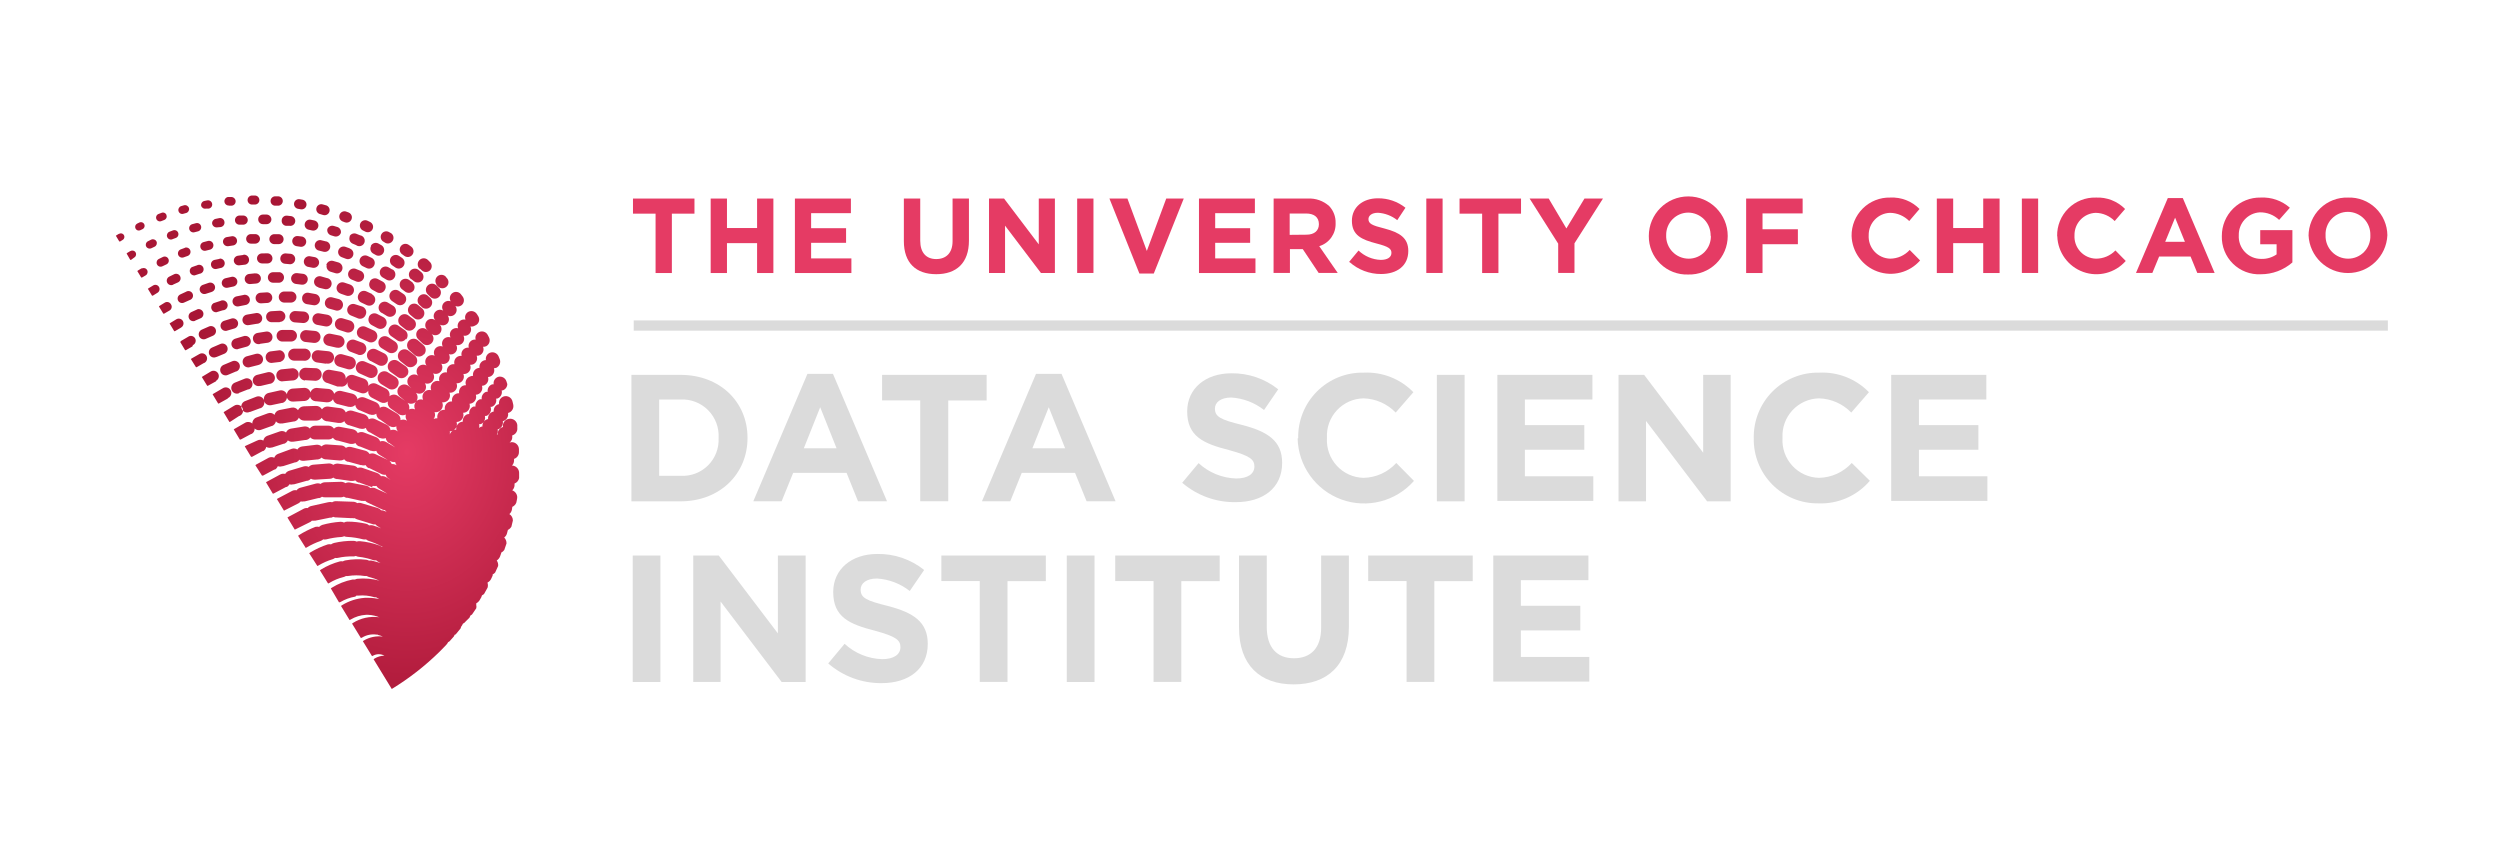 <?xml version="1.0" encoding="UTF-8" standalone="no"?>
<svg
   width="244"
   height="84"
   viewBox="0 0 244 84"
   version="1.1"
   id="svg33"
   sodipodi:docname="dsi-logo-long.svg"
   inkscape:version="1.4 (e7c3feb1, 2024-10-09)"
   inkscape:export-filename="dsi-logo-long.png"
   inkscape:export-xdpi="298.98999"
   inkscape:export-ydpi="298.98999"
   xmlns:inkscape="http://www.inkscape.org/namespaces/inkscape"
   xmlns:sodipodi="http://sodipodi.sourceforge.net/DTD/sodipodi-0.dtd"
   xmlns="http://www.w3.org/2000/svg"
   xmlns:svg="http://www.w3.org/2000/svg"
   xmlns:rdf="http://www.w3.org/1999/02/22-rdf-syntax-ns#"
   xmlns:cc="http://creativecommons.org/ns#"
   xmlns:dc="http://purl.org/dc/elements/1.1/">
  <sodipodi:namedview
     id="namedview33"
     pagecolor="#070954"
     bordercolor="#000000"
     borderopacity="0.25"
     inkscape:showpageshadow="2"
     inkscape:pageopacity="0.0"
     inkscape:pagecheckerboard="0"
     inkscape:deskcolor="#d1d1d1"
     inkscape:zoom="3.0015961"
     inkscape:cx="120.26934"
     inkscape:cy="34.648232"
     inkscape:window-width="1616"
     inkscape:window-height="1061"
     inkscape:window-x="4871"
     inkscape:window-y="82"
     inkscape:window-maximized="0"
     inkscape:current-layer="DSI_Logo_Color" />
  <title
     id="title1">DSI_Logo_Color 2@1x</title>
  <defs
     id="defs7">
    <radialGradient
       cx="31.42"
       cy="22.635"
       fx="31.42"
       fy="22.635"
       r="24.482"
       gradientTransform="scale(0.904,1.106)"
       id="radialGradient-1"
       gradientUnits="userSpaceOnUse">
      <stop
         stop-color="#8B0021"
         offset="0"
         id="stop1"
         style="stop-color:#e53b64;stop-opacity:1;" />
      <stop
         stop-color="#EC1C24"
         offset="1"
         id="stop7"
         style="stop-color:#a81635;stop-opacity:1;" />
    </radialGradient>
  </defs>
  <g
     id="Front-Matter"
     stroke="none"
     stroke-width="1"
     fill="none"
     fill-rule="evenodd"
     transform="translate(11.308,19.082)">
    <g
       id="Style-Library"
       transform="translate(-272,-3867)"
       fill-rule="nonzero">
      <g
         id="DSI_Logo_Color"
         transform="translate(272,3867)">
        <rect
           id="Rectangle"
           fill="#000000"
           x="50.543"
           y="12.191"
           width="171.204"
           height="1"
           style="fill:#dbdbdb;fill-opacity:1" />
        <polygon
           id="Path"
           fill="#8b0021"
           points="54.266,1.771 54.266,7.566 52.676,7.566 52.676,1.771 50.471,1.771 50.471,0.297 56.472,0.297 56.472,1.771 "
           style="fill:#e53b64;fill-opacity:1" />
        <polygon
           id="polygon7"
           fill="#8b0021"
           points="64.174,0.297 64.174,7.566 62.584,7.566 62.584,4.649 59.644,4.649 59.644,7.566 58.054,7.566 58.054,0.297 59.644,0.297 59.644,3.174 62.584,3.174 62.584,0.297 "
           style="fill:#e53b64;fill-opacity:1" />
        <polygon
           id="polygon8"
           fill="#8b0021"
           points="71.269,3.19 71.269,4.617 67.857,4.617 67.857,6.139 71.788,6.139 71.788,7.566 66.275,7.566 66.275,0.297 71.74,0.297 71.74,1.723 67.857,1.723 67.857,3.19 "
           style="fill:#e53b64;fill-opacity:1" />
        <path
           d="m 76.909,4.448 v -4.152 h 1.598 V 4.408 c 0,1.178 0.591,1.795 1.558,1.795 0.967,0 1.598,-0.593 1.598,-1.747 V 0.297 h 1.598 v 4.104 c 0,2.196 -1.23,3.278 -3.196,3.278 -1.965,0 -3.156,-1.09 -3.156,-3.23"
           id="path8"
           fill="#8b0021"
           style="fill:#e53b64;fill-opacity:1" />
        <polygon
           id="polygon9"
           fill="#8b0021"
           points="90.076,0.297 91.65,0.297 91.65,7.566 90.292,7.566 86.785,2.942 86.785,7.566 85.219,7.566 85.219,0.297 86.689,0.297 90.076,4.769 "
           style="fill:#e53b64;fill-opacity:1" />
        <rect
           id="rect9"
           fill="#8b0021"
           x="93.824"
           y="0.297"
           width="1.59"
           height="7.262"
           style="fill:#e53b64;fill-opacity:1" />
        <polygon
           id="polygon10"
           fill="#8b0021"
           points="101.302,7.614 99.896,7.614 96.972,0.297 98.729,0.297 100.623,5.41 102.517,0.297 104.226,0.297 "
           style="fill:#e53b64;fill-opacity:1" />
        <polygon
           id="polygon11"
           fill="#8b0021"
           points="110.706,3.19 110.706,4.617 107.294,4.617 107.294,6.139 111.225,6.139 111.225,7.566 105.712,7.566 105.712,0.297 111.169,0.297 111.169,1.723 107.294,1.723 107.294,3.19 "
           style="fill:#e53b64;fill-opacity:1" />
        <path
           d="m 112.999,0.297 h 3.316 c 0.773,-0.046 1.532,0.22 2.109,0.737 0.42,0.448 0.644,1.045 0.623,1.659 v 0 c 0.04,1.028 -0.616,1.954 -1.598,2.252 l 1.806,2.613 h -1.862 l -1.55,-2.324 h -1.254 v 2.324 h -1.598 z m 3.196,3.527 c 0.799,0 1.222,-0.409 1.222,-1.026 v 0 c 0,-0.689 -0.479,-1.042 -1.254,-1.042 h -1.598 v 2.084 z"
           id="Shape"
           fill="#8b0021"
           style="fill:#e53b64;fill-opacity:1" />
        <path
           d="m 120.35,6.5 0.935,-1.13 c 0.586,0.559 1.357,0.884 2.165,0.914 0.655,0 1.047,-0.256 1.047,-0.681 v 0 c 0,-0.401 -0.248,-0.609 -1.462,-0.922 -1.454,-0.377 -2.397,-0.801 -2.397,-2.22 v 0 c 0,-1.314 1.055,-2.188 2.533,-2.188 0.977,-0.013 1.928,0.312 2.693,0.922 L 125.064,2.405 c -0.538,-0.426 -1.193,-0.678 -1.878,-0.721 -0.615,0 -0.935,0.281 -0.935,0.633 V 2.276 c 0,0.473 0.312,0.633 1.598,0.954 1.462,0.385 2.293,0.914 2.293,2.18 v 0 c 0,1.443 -1.095,2.252 -2.661,2.252 -1.13,0.004 -2.223,-0.409 -3.068,-1.162"
           id="path11"
           fill="#8b0021"
           style="fill:#e53b64;fill-opacity:1" />
        <rect
           id="rect11"
           fill="#8b0021"
           x="127.9"
           y="0.297"
           width="1.59"
           height="7.262"
           style="fill:#e53b64;fill-opacity:1" />
        <polygon
           id="polygon12"
           fill="#8b0021"
           points="134.939,1.771 134.939,7.566 133.349,7.566 133.349,1.771 131.144,1.771 131.144,0.297 137.144,0.297 137.144,1.771 "
           style="fill:#e53b64;fill-opacity:1" />
        <polygon
           id="polygon13"
           fill="#8b0021"
           points="139.845,0.297 141.57,3.214 143.336,0.297 145.142,0.297 142.361,4.665 142.361,7.558 140.771,7.558 140.771,4.697 137.983,0.297 "
           style="fill:#e53b64;fill-opacity:1" />
        <path
           d="m 149.616,3.951 v 0 c 0,-2.134 1.724,-3.863 3.851,-3.863 2.127,0 3.851,1.73 3.851,3.863 v 0 c 4.5e-4,1.017 -0.41,1.99 -1.137,2.699 -0.727,0.708 -1.709,1.091 -2.722,1.061 -1.014,0.037 -1.998,-0.343 -2.724,-1.054 -0.726,-0.71 -1.131,-1.688 -1.119,-2.705 m 6.032,0 v 0 c 0.019,-0.596 -0.202,-1.175 -0.614,-1.605 -0.412,-0.43 -0.98,-0.675 -1.575,-0.679 -0.578,0.004 -1.131,0.24 -1.535,0.656 -0.404,0.416 -0.625,0.976 -0.614,1.556 v 0 c -0.022,0.597 0.199,1.177 0.612,1.608 0.413,0.431 0.982,0.675 1.577,0.677 0.591,0.003 1.158,-0.237 1.568,-0.664 0.41,-0.427 0.629,-1.004 0.605,-1.596"
           id="path13"
           fill="#8b0021"
           style="fill:#e53b64;fill-opacity:1" />
        <polygon
           id="polygon14"
           fill="#8b0021"
           points="160.714,1.747 160.714,3.294 164.165,3.294 164.165,4.753 160.714,4.753 160.714,7.566 159.116,7.566 159.116,0.297 164.629,0.297 164.629,1.747 "
           style="fill:#e53b64;fill-opacity:1" />
        <path
           d="m 169.407,3.951 v 0 c -0.016,-1.007 0.379,-1.976 1.092,-2.684 0.713,-0.708 1.684,-1.093 2.687,-1.067 1.066,-0.053 2.103,0.352 2.852,1.114 l -1.007,1.178 c -0.49,-0.5 -1.155,-0.787 -1.854,-0.801 -1.181,0.026 -2.119,1.003 -2.101,2.188 v 0 c -0.035,0.585 0.169,1.16 0.566,1.591 0.396,0.431 0.951,0.681 1.535,0.693 0.724,-0.006 1.413,-0.314 1.902,-0.85 l 1.015,1.026 c -1.034,1.182 -2.683,1.61 -4.159,1.079 -1.476,-0.531 -2.478,-1.912 -2.529,-3.484"
           id="path14"
           fill="#8b0021"
           style="fill:#e53b64;fill-opacity:1" />
        <polygon
           id="polygon15"
           fill="#8b0021"
           points="183.852,0.297 183.852,7.566 182.254,7.566 182.254,4.649 179.322,4.649 179.322,7.566 177.724,7.566 177.724,0.297 179.322,0.297 179.322,3.174 182.254,3.174 182.254,0.297 "
           style="fill:#e53b64;fill-opacity:1" />
        <rect
           id="rect15"
           fill="#8b0021"
           x="186.025"
           y="0.297"
           width="1.59"
           height="7.262"
           style="fill:#e53b64;fill-opacity:1" />
        <path
           d="m 189.469,3.951 v 0 c -0.018,-1.007 0.376,-1.978 1.09,-2.686 0.714,-0.709 1.686,-1.093 2.689,-1.065 1.065,-0.051 2.102,0.354 2.852,1.114 l -1.015,1.178 c -0.489,-0.501 -1.155,-0.789 -1.854,-0.801 -1.168,0.043 -2.088,1.016 -2.069,2.188 v 0 c -0.035,0.585 0.169,1.16 0.566,1.591 0.396,0.431 0.951,0.681 1.535,0.693 0.714,0.003 1.397,-0.287 1.894,-0.801 l 1.007,1.026 c -1.035,1.176 -2.681,1.6 -4.153,1.07 -1.472,-0.53 -2.473,-1.907 -2.527,-3.474"
           id="path15"
           fill="#8b0021"
           style="fill:#e53b64;fill-opacity:1" />
        <path
           d="m 200.271,0.248 h 1.462 l 3.108,7.31 h -1.694 l -0.655,-1.603 h -3.068 l -0.663,1.603 h -1.598 z m 1.67,4.272 -0.959,-2.356 -0.967,2.356 z"
           id="path16"
           fill="#8b0021"
           style="fill:#e53b64;fill-opacity:1" />
        <path
           d="m 205.544,3.951 v 0 c -0.007,-1.007 0.393,-1.973 1.108,-2.68 0.715,-0.707 1.684,-1.093 2.687,-1.071 1.041,-0.054 2.062,0.303 2.844,0.994 l -1.047,1.186 c -0.51,-0.486 -1.19,-0.751 -1.894,-0.737 -1.17,0.073 -2.073,1.061 -2.045,2.236 v 0 c -0.035,0.603 0.18,1.193 0.595,1.631 0.415,0.438 0.992,0.683 1.594,0.677 0.535,0.019 1.062,-0.136 1.502,-0.441 V 4.761 h -1.598 V 3.382 h 3.14 v 3.15 c -0.857,0.748 -1.956,1.158 -3.092,1.154 -1.008,0.05 -1.991,-0.325 -2.712,-1.035 -0.721,-0.709 -1.113,-1.688 -1.083,-2.7"
           id="path17"
           fill="#8b0021"
           style="fill:#e53b64;fill-opacity:1" />
        <path
           d="m 214.006,3.951 v 0 c -5.2e-4,-1.016 0.41,-1.989 1.137,-2.696 0.727,-0.707 1.71,-1.088 2.722,-1.055 0.998,-0.035 1.968,0.336 2.69,1.029 0.722,0.693 1.135,1.648 1.145,2.65 v 0 c -0.094,2.063 -1.788,3.687 -3.847,3.687 -2.059,0 -3.753,-1.624 -3.847,-3.687 m 6.032,0 v 0 c 0.019,-0.598 -0.203,-1.178 -0.617,-1.608 -0.414,-0.43 -0.984,-0.674 -1.58,-0.676 -0.595,-6.805e-4 -1.164,0.243 -1.575,0.675 -0.411,0.432 -0.627,1.013 -0.599,1.609 v 0 c -0.022,0.598 0.2,1.18 0.615,1.611 0.414,0.431 0.986,0.674 1.583,0.674 0.591,0.003 1.158,-0.237 1.568,-0.664 0.41,-0.427 0.629,-1.004 0.605,-1.596"
           id="path18"
           fill="#8b0021"
           style="fill:#e53b64;fill-opacity:1" />
        <path
           d="m 50.319,17.505 h 4.794 c 3.867,0 6.536,2.661 6.536,6.131 v 0.04 c 0,3.47 -2.669,6.172 -6.536,6.172 h -4.794 z m 2.709,2.405 v 7.446 h 2.093 c 0.994,0.058 1.966,-0.31 2.673,-1.014 0.707,-0.703 1.083,-1.675 1.034,-2.673 v 0 c 0.06,-1.007 -0.31,-1.993 -1.017,-2.71 -0.707,-0.717 -1.686,-1.099 -2.69,-1.049 z"
           id="path19"
           fill="#58595b"
           style="fill:#dbdbdb;fill-opacity:1" />
        <path
           d="m 67.497,17.409 h 2.493 l 5.273,12.431 h -2.828 l -1.119,-2.773 h -5.209 l -1.127,2.773 h -2.764 z m 2.844,7.262 -1.598,-4.008 -1.598,4.008 z"
           id="path20"
           fill="#58595b"
           style="fill:#dbdbdb;fill-opacity:1" />
        <polygon
           id="polygon20"
           fill="#58595b"
           points="81.24,20.005 81.24,29.84 78.507,29.84 78.507,19.997 74.784,19.997 74.784,17.505 84.987,17.505 84.987,20.005 "
           style="fill:#dbdbdb;fill-opacity:1" />
        <path
           d="m 89.805,17.409 h 2.493 l 5.273,12.431 h -2.828 l -1.127,-2.773 h -5.201 l -1.119,2.773 h -2.764 z m 2.844,7.262 -1.598,-4.008 -1.598,4.008 z"
           id="path21"
           fill="#58595b"
           style="fill:#dbdbdb;fill-opacity:1" />
        <path
           d="m 104.075,28.036 1.598,-1.916 c 1.005,0.927 2.31,1.459 3.675,1.499 1.111,0 1.774,-0.441 1.774,-1.17 v 0 c 0,-0.689 -0.423,-1.042 -2.477,-1.603 -2.477,-0.633 -4.083,-1.322 -4.083,-3.775 v 0 c 0,-2.244 1.798,-3.719 4.314,-3.719 1.657,-0.023 3.272,0.529 4.57,1.563 l -1.382,2.02 c -0.918,-0.72 -2.032,-1.145 -3.196,-1.218 -1.039,0 -1.598,0.473 -1.598,1.074 v 0 c 0,0.801 0.527,1.082 2.653,1.603 2.501,0.649 3.907,1.547 3.907,3.703 v 0 c 0,2.453 -1.862,3.831 -4.522,3.831 -1.916,0.033 -3.778,-0.64 -5.233,-1.892 z"
           id="path22"
           fill="#58595b"
           style="fill:#dbdbdb;fill-opacity:1" />
        <path
           d="m 115.396,23.7 v 0 c -0.037,-1.712 0.624,-3.365 1.831,-4.575 1.207,-1.211 2.855,-1.874 4.561,-1.837 1.814,-0.09 3.58,0.605 4.85,1.908 l -1.726,1.988 c -0.825,-0.857 -1.953,-1.354 -3.14,-1.387 -0.986,0.018 -1.923,0.437 -2.596,1.161 -0.673,0.724 -1.025,1.69 -0.975,2.679 v 0.04 c -0.057,0.994 0.292,1.968 0.965,2.7 0.673,0.731 1.614,1.157 2.606,1.179 1.219,-0.022 2.375,-0.547 3.196,-1.451 l 1.726,1.747 c -1.765,2.009 -4.577,2.729 -7.086,1.813 -2.509,-0.916 -4.202,-3.28 -4.268,-5.957 z"
           id="path23"
           fill="#58595b"
           style="fill:#dbdbdb;fill-opacity:1" />
        <polygon
           id="polygon23"
           fill="#58595b"
           points="131.639,17.505 131.639,29.848 128.931,29.848 128.931,17.505 "
           style="fill:#dbdbdb;fill-opacity:1" />
        <polygon
           id="polygon24"
           fill="#58595b"
           points="143.32,22.41 143.32,24.814 137.52,24.814 137.52,27.403 144.199,27.403 144.199,29.808 134.835,29.808 134.835,17.505 144.111,17.505 144.111,19.909 137.52,19.909 137.52,22.41 "
           style="fill:#dbdbdb;fill-opacity:1" />
        <polygon
           id="polygon25"
           fill="#58595b"
           points="154.921,17.505 157.606,17.505 157.606,29.848 155.305,29.848 149.344,22.001 149.344,29.848 146.66,29.848 146.66,17.505 149.161,17.505 154.921,25.103 "
           style="fill:#dbdbdb;fill-opacity:1" />
        <path
           d="m 159.859,23.7 v 0 c -0.037,-1.712 0.624,-3.365 1.831,-4.575 1.207,-1.211 2.855,-1.874 4.561,-1.837 1.814,-0.09 3.58,0.605 4.85,1.908 l -1.726,1.988 c -0.829,-0.856 -1.959,-1.353 -3.148,-1.387 -0.985,0.02 -1.92,0.44 -2.591,1.163 -0.671,0.723 -1.022,1.689 -0.972,2.676 v 0.04 c -0.059,0.993 0.288,1.968 0.96,2.699 0.672,0.732 1.612,1.158 2.604,1.18 1.218,-0.024 2.374,-0.549 3.196,-1.451 l 1.766,1.739 c -1.256,1.474 -3.118,2.287 -5.05,2.204 -1.679,0.018 -3.294,-0.647 -4.477,-1.843 -1.183,-1.196 -1.833,-2.821 -1.803,-4.505 z"
           id="path25"
           fill="#58595b"
           style="fill:#dbdbdb;fill-opacity:1" />
        <polygon
           id="polygon26"
           fill="#58595b"
           points="181.783,22.41 181.783,24.814 175.982,24.814 175.982,27.403 182.662,27.403 182.662,29.808 173.274,29.808 173.274,17.505 182.558,17.505 182.558,19.909 175.982,19.909 175.982,22.41 "
           style="fill:#dbdbdb;fill-opacity:1" />
        <polygon
           id="polygon27"
           fill="#58595b"
           points="53.148,35.138 53.148,47.481 50.447,47.481 50.447,35.138 "
           style="fill:#dbdbdb;fill-opacity:1" />
        <polygon
           id="polygon28"
           fill="#58595b"
           points="64.613,35.138 67.322,35.138 67.322,47.481 64.981,47.481 59.02,39.626 59.02,47.473 56.352,47.473 56.352,35.138 58.845,35.138 64.613,42.736 "
           style="fill:#dbdbdb;fill-opacity:1" />
        <path
           d="m 69.527,45.669 1.598,-1.916 c 1.005,0.928 2.31,1.461 3.675,1.499 1.103,0 1.774,-0.441 1.774,-1.17 v 0 c 0,-0.689 -0.423,-1.042 -2.477,-1.603 -2.485,-0.633 -4.083,-1.322 -4.083,-3.775 v 0 c 0,-2.244 1.798,-3.719 4.306,-3.719 1.658,-0.028 3.274,0.524 4.57,1.563 l -1.406,2.052 c -0.917,-0.723 -2.032,-1.148 -3.196,-1.218 -1.039,0 -1.598,0.473 -1.598,1.074 v 0 c 0,0.801 0.527,1.082 2.653,1.603 2.493,0.649 3.899,1.547 3.899,3.703 v 0 c 0,2.453 -1.862,3.831 -4.514,3.831 -1.909,0.014 -3.758,-0.67 -5.201,-1.924 z"
           id="path28"
           fill="#58595b"
           style="fill:#dbdbdb;fill-opacity:1" />
        <polygon
           id="polygon29"
           fill="#58595b"
           points="87.024,37.638 87.024,47.473 84.316,47.473 84.316,37.63 80.569,37.63 80.569,35.138 90.764,35.138 90.764,37.638 "
           style="fill:#dbdbdb;fill-opacity:1" />
        <polygon
           id="polygon30"
           fill="#58595b"
           points="95.517,35.138 95.517,47.481 92.809,47.481 92.809,35.138 "
           style="fill:#dbdbdb;fill-opacity:1" />
        <polygon
           id="polygon31"
           fill="#58595b"
           points="103.987,37.638 103.987,47.473 101.278,47.473 101.278,37.63 97.539,37.63 97.539,35.138 107.734,35.138 107.734,37.638 "
           style="fill:#dbdbdb;fill-opacity:1" />
        <path
           d="M 109.619,42.183 V 35.138 h 2.709 v 6.973 c 0,2.012 0.999,3.054 2.653,3.054 1.654,0 2.653,-1.01 2.653,-2.966 V 35.138 h 2.709 v 6.965 c 0,3.735 -2.093,5.611 -5.393,5.611 -3.3,0 -5.329,-1.9 -5.329,-5.53 z"
           id="path31"
           fill="#58595b"
           style="fill:#dbdbdb;fill-opacity:1" />
        <polygon
           id="polygon32"
           fill="#58595b"
           points="128.683,37.638 128.683,47.473 125.974,47.473 125.974,37.63 122.227,37.63 122.227,35.138 132.43,35.138 132.43,37.638 "
           style="fill:#dbdbdb;fill-opacity:1" />
        <polygon
           id="polygon33"
           fill="#58595b"
           points="142.929,40.043 142.929,42.447 137.128,42.447 137.128,45.036 143.808,45.036 143.808,47.441 134.436,47.441 134.436,35.138 143.72,35.138 143.72,37.542 137.128,37.542 137.128,40.043 "
           style="fill:#dbdbdb;fill-opacity:1" />
        <path
           d="m 9.332,9.418 v 0 l -0.551,0.176 v 0 C 8.54,9.674 8.281,9.543 8.201,9.301 8.122,9.06 8.253,8.8 8.493,8.72 L 9.068,8.52 C 9.313,8.44 9.576,8.572 9.66,8.816 9.7,8.933 9.691,9.062 9.635,9.172 9.58,9.282 9.482,9.365 9.364,9.402 Z m 0.463,1.98 v 0 l 0.631,-0.192 v 0 c 0.205,6.69e-4 0.388,-0.127 0.459,-0.32 0.071,-0.193 0.014,-0.409 -0.142,-0.542 -0.156,-0.133 -0.378,-0.153 -0.556,-0.052 l -0.655,0.216 c -0.184,0.114 -0.269,0.338 -0.207,0.546 0.062,0.208 0.255,0.349 0.471,0.344 z m 2.133,3.583 v 0 l 0.799,-0.216 v 0 c 0.202,-0.036 0.365,-0.184 0.422,-0.382 0.056,-0.198 -0.005,-0.41 -0.158,-0.547 -0.153,-0.137 -0.37,-0.175 -0.56,-0.097 l -0.799,0.24 c -0.263,0.091 -0.41,0.371 -0.336,0.641 0.074,0.269 0.344,0.434 0.616,0.377 z m -1.063,-1.795 v 0 l 0.711,-0.208 v 0 c 0.267,-0.082 0.417,-0.365 0.336,-0.633 -0.082,-0.268 -0.364,-0.419 -0.631,-0.337 l -0.751,0.232 c -0.243,0.098 -0.371,0.366 -0.294,0.617 0.077,0.251 0.333,0.401 0.589,0.344 z m 3.196,1.29 v 0 l 0.799,-0.112 v 0 c 0.281,-0.065 0.464,-0.337 0.42,-0.623 -0.044,-0.286 -0.3,-0.49 -0.588,-0.467 l -0.855,0.136 c -0.141,0.02 -0.268,0.095 -0.354,0.21 -0.085,0.114 -0.122,0.258 -0.101,0.4 0.019,0.168 0.114,0.318 0.257,0.407 0.143,0.089 0.319,0.107 0.478,0.05 z m -0.272,-1.956 v 0 c 0.203,-0.011 0.382,-0.139 0.459,-0.328 0.077,-0.189 0.038,-0.406 -0.099,-0.557 -0.137,-0.151 -0.349,-0.209 -0.544,-0.149 l -0.799,0.136 c -0.189,0.024 -0.35,0.151 -0.419,0.329 -0.069,0.179 -0.034,0.381 0.09,0.526 0.124,0.145 0.318,0.211 0.505,0.17 v 0 l 0.727,-0.12 z M 10.139,6.18 9.628,6.284 C 9.387,6.339 9.237,6.58 9.292,6.821 c 0.023,0.118 0.093,0.222 0.194,0.287 0.101,0.065 0.224,0.086 0.341,0.057 v 0 L 10.323,7.053 v 0 C 10.543,6.972 10.668,6.737 10.613,6.508 10.558,6.279 10.34,6.127 10.107,6.156 Z m 1.167,1.755 -0.599,0.136 c -0.166,0.036 -0.3,0.157 -0.351,0.319 -0.052,0.162 -0.014,0.339 0.1,0.465 0.114,0.126 0.286,0.181 0.451,0.146 v 0 L 11.481,8.881 v 0 C 11.65,8.843 11.786,8.719 11.838,8.554 11.89,8.389 11.85,8.209 11.734,8.081 11.617,7.953 11.442,7.898 11.274,7.935 Z M 7.894,6.821 7.399,6.997 C 7.235,7.111 7.168,7.321 7.235,7.509 7.303,7.697 7.488,7.816 7.686,7.799 v 0 l 0.479,-0.16 v 0 C 8.349,7.623 8.504,7.493 8.552,7.314 8.601,7.136 8.533,6.946 8.382,6.839 8.231,6.732 8.03,6.731 7.878,6.837 Z M 11.274,3.983 10.834,4.056 c -0.242,0.037 -0.409,0.262 -0.376,0.505 0.041,0.245 0.266,0.414 0.511,0.385 v 0 l 0.423,-0.064 v 0 C 11.568,4.874 11.724,4.768 11.794,4.607 11.863,4.446 11.835,4.259 11.721,4.126 11.607,3.993 11.426,3.938 11.258,3.983 Z m 1.198,5.723 -0.687,0.136 c -0.269,0.053 -0.444,0.315 -0.391,0.585 0.053,0.27 0.314,0.446 0.583,0.393 v 0 l 0.647,-0.128 v 0 c 0.192,-0.017 0.357,-0.142 0.425,-0.322 0.069,-0.18 0.029,-0.384 -0.102,-0.525 C 12.816,9.703 12.616,9.65 12.432,9.706 Z m 3.563,2.629 v 0 c 0.298,-0.021 0.525,-0.277 0.511,-0.577 -0.021,-0.299 -0.277,-0.527 -0.575,-0.513 l -0.799,0.048 c -0.296,0.015 -0.523,0.268 -0.507,0.565 0.015,0.297 0.268,0.524 0.563,0.509 v 0 h 0.735 z M 8.996,4.432 8.565,4.545 C 8.454,4.571 8.359,4.641 8.3,4.739 8.241,4.837 8.225,4.955 8.253,5.065 8.309,5.298 8.541,5.441 8.773,5.386 v 0 L 9.196,5.282 v 0 C 9.43,5.219 9.569,4.979 9.508,4.745 9.449,4.52 9.223,4.382 8.996,4.432 Z m 9.276,8.015 v 0 c 0.2,0.011 0.391,-0.085 0.5,-0.253 0.11,-0.168 0.122,-0.382 0.032,-0.561 -0.09,-0.179 -0.269,-0.297 -0.468,-0.308 l -0.799,-0.048 c -0.304,-0.022 -0.569,0.208 -0.591,0.513 -0.022,0.305 0.207,0.571 0.511,0.593 v 0 l 0.735,0.056 z m 10.059,1.603 c 0.117,-0.139 0.166,-0.323 0.135,-0.502 -0.031,-0.179 -0.139,-0.336 -0.295,-0.428 L 27.565,12.696 c -0.133,-0.092 -0.298,-0.127 -0.457,-0.097 -0.159,0.03 -0.299,0.123 -0.39,0.257 -0.095,0.135 -0.133,0.302 -0.105,0.465 0.029,0.163 0.121,0.307 0.256,0.401 v 0 l 0.543,0.377 v 0 0 c 0.131,0.113 0.304,0.165 0.476,0.144 0.172,-0.021 0.327,-0.114 0.427,-0.256 z M 23.937,13.954 v 0 l 0.663,0.305 v 0 0 c 0.204,0.118 0.457,0.109 0.653,-0.023 0.195,-0.132 0.298,-0.365 0.264,-0.599 -0.033,-0.234 -0.197,-0.428 -0.422,-0.5 l -0.711,-0.321 c -0.307,-0.139 -0.668,-0.003 -0.807,0.305 -0.139,0.308 -0.003,0.67 0.304,0.81 z m 0.967,2.212 v 0 l 0.719,0.385 v 0 0 c 0.149,0.078 0.324,0.094 0.484,0.043 0.161,-0.051 0.294,-0.165 0.371,-0.315 0.079,-0.151 0.094,-0.327 0.043,-0.489 -0.051,-0.162 -0.164,-0.298 -0.315,-0.376 L 25.407,15.02 c -0.307,-0.146 -0.673,-0.023 -0.83,0.279 -0.157,0.302 -0.048,0.674 0.247,0.843 z m 2.533,-1.066 c 0.176,-0.301 0.076,-0.688 -0.224,-0.866 l -0.639,-0.417 c -0.296,-0.179 -0.68,-0.084 -0.859,0.212 -0.179,0.297 -0.084,0.682 0.212,0.862 v 0 l 0.623,0.385 v 0 c 0.14,0.097 0.314,0.133 0.481,0.099 0.167,-0.033 0.314,-0.133 0.406,-0.276 z m 2.173,-4.448 0.312,0.289 v 0 c 0.253,0.175 0.596,0.133 0.799,-0.098 0.204,-0.231 0.203,-0.577 -4.86e-4,-0.808 L 30.385,9.73 C 30.134,9.568 29.802,9.613 29.603,9.837 29.404,10.06 29.397,10.396 29.586,10.628 Z m -0.959,0.128 c -0.216,0.257 -0.184,0.641 0.072,0.858 v 0 l 0.384,0.321 v 0 0 c 0.124,0.106 0.286,0.157 0.448,0.142 0.162,-0.015 0.312,-0.095 0.415,-0.222 0.215,-0.262 0.179,-0.648 -0.08,-0.866 L 29.482,10.676 c -0.256,-0.197 -0.621,-0.158 -0.831,0.088 z m 0.511,2.156 c 0.099,-0.131 0.142,-0.295 0.119,-0.458 -0.022,-0.162 -0.108,-0.309 -0.239,-0.408 L 28.547,11.702 c -0.265,-0.202 -0.643,-0.152 -0.847,0.112 -0.106,0.13 -0.154,0.297 -0.135,0.463 0.02,0.166 0.106,0.317 0.238,0.419 v 0 l 0.455,0.361 v 0 c 0.135,0.108 0.31,0.155 0.481,0.129 0.171,-0.026 0.324,-0.122 0.422,-0.265 z m -7.319,0.2 v 0 l 0.695,0.224 v 0 c 0.306,0.071 0.615,-0.108 0.708,-0.409 0.092,-0.301 -0.063,-0.623 -0.356,-0.737 l -0.751,-0.224 c -0.309,-0.097 -0.638,0.075 -0.735,0.385 -0.097,0.31 0.075,0.64 0.384,0.737 z M 20.454,12.776 v 0 c 0.203,0.036 0.409,-0.04 0.541,-0.198 0.132,-0.158 0.17,-0.375 0.1,-0.569 -0.07,-0.194 -0.239,-0.336 -0.441,-0.371 l -0.799,-0.136 c -0.309,-0.058 -0.606,0.147 -0.663,0.457 -0.057,0.31 0.147,0.608 0.455,0.665 v 0 l 0.727,0.136 z m -1.918,1.523 v 0 l 0.799,0.088 v 0 c 0.208,0.02 0.412,-0.073 0.533,-0.244 0.121,-0.171 0.143,-0.394 0.056,-0.585 -0.087,-0.191 -0.269,-0.321 -0.477,-0.341 l -0.863,-0.08 c -0.32,-0.013 -0.59,0.236 -0.603,0.557 -0.013,0.321 0.235,0.592 0.555,0.605 z m 5.05,-2.324 v 0 c 0.15,0.071 0.322,0.074 0.474,0.01 0.152,-0.064 0.27,-0.19 0.325,-0.347 0.068,-0.15 0.07,-0.322 0.006,-0.474 -0.064,-0.152 -0.188,-0.271 -0.342,-0.327 l -0.671,-0.216 c -0.3,-0.12 -0.64,0.028 -0.759,0.329 -0.119,0.301 0.028,0.642 0.328,0.761 v 0 l 0.607,0.248 z m -9.971,-4.384 -0.607,0.064 c -0.267,0.029 -0.459,0.269 -0.431,0.537 0.025,0.272 0.264,0.472 0.535,0.449 v 0 l 0.575,-0.048 v 0 c 0.184,-0.01 0.346,-0.122 0.423,-0.289 0.077,-0.168 0.054,-0.364 -0.058,-0.51 C 13.939,7.647 13.756,7.575 13.575,7.606 Z m 2.709,6.66 v 0 h 0.799 v 0 c 0.15,-0.004 0.293,-0.068 0.397,-0.178 0.103,-0.11 0.159,-0.256 0.155,-0.407 -0.004,-0.15 -0.068,-0.293 -0.178,-0.395 -0.11,-0.102 -0.256,-0.156 -0.405,-0.15 h -0.863 c -0.148,0.002 -0.288,0.063 -0.39,0.17 -0.102,0.107 -0.157,0.251 -0.153,0.399 9.77e-4,0.163 0.071,0.318 0.194,0.425 0.122,0.107 0.284,0.157 0.445,0.136 z m 5.169,-3.022 v 0 c 0.296,0.053 0.583,-0.131 0.659,-0.423 0.075,-0.292 -0.086,-0.593 -0.371,-0.691 L 21.109,9.939 c -0.3,-0.077 -0.605,0.102 -0.687,0.401 -0.044,0.145 -0.027,0.301 0.047,0.433 0.074,0.132 0.198,0.227 0.345,0.265 v 0 l 0.639,0.176 z M 18.257,4.016 17.785,3.959 c -0.176,-0.027 -0.352,0.042 -0.463,0.181 -0.111,0.139 -0.14,0.327 -0.076,0.493 0.064,0.166 0.212,0.285 0.388,0.312 v 0 l 0.423,0.064 v 0 C 18.314,5.019 18.537,4.833 18.574,4.577 18.611,4.322 18.45,4.079 18.201,4.016 Z m 6.783,5.611 -0.559,-0.256 C 24.339,9.294 24.172,9.281 24.02,9.334 c -0.152,0.053 -0.274,0.168 -0.338,0.316 -0.076,0.142 -0.089,0.31 -0.035,0.462 0.053,0.152 0.167,0.275 0.315,0.339 v 0 l 0.527,0.248 v 0 c 0.293,0.135 0.64,0.006 0.775,-0.289 0.135,-0.294 0.006,-0.642 -0.288,-0.777 z m 0.935,1.835 0.495,0.305 v 0 0 c 0.28,0.151 0.628,0.06 0.799,-0.208 0.153,-0.282 0.058,-0.635 -0.216,-0.801 l -0.527,-0.321 c -0.279,-0.155 -0.63,-0.063 -0.799,0.208 -0.166,0.275 -0.081,0.633 0.192,0.801 z m -1.262,0.377 c -0.143,0.291 -0.034,0.643 0.248,0.801 v 0 l 0.583,0.313 v 0 c 0.193,0.1 0.424,0.09 0.607,-0.028 0.183,-0.117 0.289,-0.324 0.28,-0.541 -0.01,-0.218 -0.135,-0.413 -0.327,-0.513 l -0.623,-0.321 C 25.196,11.423 24.863,11.534 24.712,11.806 Z m 0.088,-3.446 c -0.077,0.136 -0.097,0.297 -0.055,0.448 0.042,0.151 0.142,0.278 0.279,0.354 v 0 l 0.439,0.24 v 0 c 0.136,0.081 0.3,0.101 0.452,0.055 0.152,-0.046 0.278,-0.153 0.347,-0.296 0.078,-0.137 0.097,-0.301 0.052,-0.452 -0.045,-0.152 -0.151,-0.278 -0.291,-0.349 L 25.551,8.143 C 25.283,8.008 24.956,8.102 24.8,8.36 Z m 2.205,-1.154 -0.384,-0.224 c -0.269,-0.164 -0.62,-0.078 -0.783,0.192 -0.163,0.27 -0.077,0.622 0.192,0.785 v 0 l 0.368,0.216 v 0 c 0.132,0.082 0.291,0.106 0.442,0.069 0.15,-0.038 0.279,-0.135 0.357,-0.269 0.166,-0.275 0.081,-0.633 -0.192,-0.801 z M 24.976,6.091 24.568,5.899 c -0.276,-0.131 -0.605,-0.012 -0.735,0.264 -0.13,0.277 -0.012,0.607 0.264,0.737 v 0 l 0.384,0.184 v 0 c 0.133,0.062 0.286,0.069 0.424,0.018 0.138,-0.051 0.25,-0.156 0.311,-0.29 0.128,-0.266 0.022,-0.586 -0.24,-0.721 z m 3.995,2.405 -0.36,-0.264 c -0.254,-0.179 -0.603,-0.13 -0.799,0.112 -0.183,0.254 -0.133,0.607 0.112,0.801 v 0 l 0.336,0.256 v 0 c 0.259,0.171 0.606,0.116 0.799,-0.128 0.151,-0.238 0.114,-0.549 -0.088,-0.745 z M 5.129,6.188 C 5.084,6.09 5.002,6.015 4.902,5.979 4.801,5.943 4.69,5.949 4.594,5.995 l -0.391,0.192 c -0.197,0.094 -0.283,0.33 -0.192,0.529 0.043,0.097 0.124,0.172 0.223,0.208 0.099,0.036 0.209,0.031 0.304,-0.015 v 0 L 4.93,6.725 v 0 C 5.028,6.681 5.105,6.599 5.142,6.498 5.18,6.397 5.175,6.285 5.129,6.188 Z M 32.055,10.436 c -0.235,0.2 -0.28,0.547 -0.104,0.801 -0.228,-0.137 -0.518,-0.111 -0.719,0.064 -0.125,0.107 -0.202,0.26 -0.213,0.425 -0.011,0.165 0.046,0.327 0.157,0.449 v 0 c -0.239,-0.189 -0.58,-0.172 -0.799,0.04 -0.242,0.244 -0.242,0.638 0,0.882 v 0 l 0.144,0.152 -0.136,-0.128 c -0.248,-0.239 -0.639,-0.239 -0.887,0 -0.243,0.247 -0.243,0.643 0,0.89 v 0 l 0.415,0.401 v 0 0 c 0.249,0.25 0.653,0.25 0.903,0 0.119,-0.119 0.186,-0.28 0.186,-0.449 0,-0.168 -0.067,-0.33 -0.186,-0.449 v 0 c 0.243,0.185 0.584,0.161 0.799,-0.056 0.226,-0.241 0.226,-0.617 0,-0.858 0.231,0.124 0.514,0.092 0.711,-0.08 0.216,-0.215 0.243,-0.555 0.064,-0.801 0.257,0.118 0.561,0.045 0.737,-0.177 0.176,-0.222 0.178,-0.536 0.006,-0.76 0.2,0.089 0.433,0.061 0.607,-0.072 0.264,-0.213 0.307,-0.6 0.096,-0.866 L 33.669,9.626 C 33.467,9.383 33.112,9.335 32.854,9.517 32.595,9.699 32.519,10.05 32.678,10.323 32.466,10.242 32.226,10.286 32.055,10.436 Z M 26.79,9.49 c -0.17,0.265 -0.103,0.617 0.152,0.801 v 0 l 0.415,0.281 v 0 c 0.176,0.146 0.42,0.18 0.629,0.085 0.209,-0.094 0.345,-0.299 0.353,-0.529 0.007,-0.229 -0.116,-0.443 -0.318,-0.55 L 27.581,9.281 C 27.304,9.127 26.955,9.219 26.79,9.49 Z m 12.568,17.633 v 0.457 c -0.046,0.243 -0.216,0.444 -0.447,0.529 v 0.192 c -0.012,0.18 -0.092,0.349 -0.224,0.473 0.277,0.099 0.469,0.354 0.487,0.649 0,0.176 -0.056,0.361 -0.088,0.545 -0.068,0.187 -0.209,0.338 -0.391,0.417 l -0.04,0.273 c -0.03,0.169 -0.117,0.322 -0.248,0.433 0.215,0.134 0.345,0.371 0.344,0.625 l -0.144,0.601 c -0.08,0.139 -0.2,0.251 -0.344,0.321 l -0.088,0.337 c -0.041,0.161 -0.137,0.303 -0.272,0.401 0.151,0.156 0.231,0.368 0.224,0.585 l -0.216,0.633 c -0.076,0.109 -0.177,0.197 -0.296,0.256 0,0 0,0 0,0.04 l -0.12,0.345 c -0.063,0.159 -0.175,0.294 -0.32,0.385 0.107,0.157 0.156,0.347 0.136,0.537 l -0.288,0.633 c -0.068,0.081 -0.152,0.147 -0.248,0.192 0.004,0.037 0.004,0.075 0,0.112 l -0.152,0.329 c -0.073,0.15 -0.194,0.271 -0.344,0.345 -0.004,0.016 -0.004,0.032 0,0.048 0.044,0.149 0.044,0.308 0,0.457 l -0.344,0.617 c -0.064,0.055 -0.134,0.104 -0.208,0.144 -0.011,0.058 -0.03,0.115 -0.056,0.168 l -0.184,0.321 c -0.077,0.12 -0.185,0.216 -0.312,0.281 0,0.04 0,0.08 0,0.112 v 0.056 c 0.024,0.103 0.024,0.21 0,0.313 -0.136,0.208 -0.272,0.409 -0.415,0.609 -0.046,0.039 -0.097,0.072 -0.152,0.096 -0.025,0.075 -0.057,0.147 -0.096,0.216 l -0.352,0.345 c -0.074,0.103 -0.173,0.186 -0.288,0.24 -0.018,0.057 -0.045,0.111 -0.08,0.16 l -0.096,0.136 -0.048,0.16 -0.471,0.577 -0.12,0.056 c -0.017,0.06 -0.044,0.117 -0.08,0.168 -0.138,0.16 -0.274,0.313 -0.407,0.457 -0.047,0.038 -0.098,0.07 -0.152,0.096 -0.029,0.07 -0.07,0.135 -0.12,0.192 l -0.2,0.216 -0.519,0.529 v 0 0 c -1.408,1.38 -2.968,2.596 -4.65,3.623 l -1.774,-2.901 0.096,-0.072 c 0.29,-0.176 0.62,-0.272 0.959,-0.281 -0.344,-0.188 -0.759,-0.188 -1.103,0 l -0.104,0.048 -0.895,-1.459 0.088,-0.064 v 0 c 0.56,-0.334 1.216,-0.469 1.862,-0.385 -0.143,-0.067 -0.293,-0.118 -0.447,-0.152 l -0.072,-0.04 h -0.096 c -0.49,-0.071 -0.99,0.031 -1.414,0.289 -0.036,0.019 -0.073,0.035 -0.112,0.048 l -0.863,-1.411 0.096,-0.072 c 0.751,-0.469 1.639,-0.664 2.517,-0.553 v 0 c 0.046,0.012 0.092,0.029 0.136,0.048 v 0 c -0.364,-0.168 -0.758,-0.263 -1.159,-0.281 -0.042,0.005 -0.085,0.005 -0.128,0 -0.037,0.004 -0.075,0.004 -0.112,0 v 0 c -0.525,0.031 -1.034,0.188 -1.486,0.457 l -0.104,0.056 -0.839,-1.379 0.096,-0.072 c 0.674,-0.418 1.439,-0.665 2.229,-0.721 v 0 h 0.192 c 0.064,-0.008 0.128,-0.008 0.192,0 0.35,0.003 0.698,0.046 1.039,0.128 L 25.551,39.306 c -0.053,-0.027 -0.104,-0.059 -0.152,-0.096 -0.05,0.008 -0.102,0.008 -0.152,0 v 0 c -0.517,-0.157 -1.06,-0.212 -1.598,-0.16 -0.059,0.004 -0.117,0.004 -0.176,0 l -0.096,0.096 v 0 c -0.525,0.087 -1.029,0.272 -1.486,0.545 l -0.112,0.016 -0.799,-1.363 0.096,-0.064 c 0.621,-0.391 1.309,-0.662 2.029,-0.801 0.08,-0.008 0.16,-0.008 0.24,0 0.069,-0.038 0.145,-0.063 0.224,-0.072 0.727,-0.071 1.461,-0.009 2.165,0.184 -0.341,-0.158 -0.697,-0.282 -1.063,-0.369 -0.07,-0.021 -0.137,-0.051 -0.2,-0.088 -0.066,0.008 -0.133,0.008 -0.2,0 v 0 c -0.529,-0.083 -1.069,-0.083 -1.598,0 -0.071,0.012 -0.144,0.012 -0.216,0 -0.056,0.039 -0.118,0.069 -0.184,0.088 v 0 c -0.513,0.123 -1.004,0.326 -1.454,0.601 l -0.104,0.048 -0.799,-1.29 0.096,-0.072 c 0.578,-0.358 1.205,-0.628 1.862,-0.801 0.092,-0.016 0.187,-0.016 0.28,0 0.078,-0.049 0.165,-0.081 0.256,-0.096 0.672,-0.125 1.359,-0.147 2.037,-0.064 0.092,0.016 0.181,0.046 0.264,0.088 0.09,-0.012 0.181,-0.012 0.272,0 0.296,0.064 0.575,0.152 0.855,0.24 L 25.615,35.755 c -0.08,-0.034 -0.151,-0.086 -0.208,-0.152 -0.079,0.012 -0.16,0.012 -0.24,0 v 0 c -0.482,-0.175 -0.984,-0.291 -1.494,-0.345 -0.087,-0.011 -0.171,-0.038 -0.248,-0.08 -0.077,0.029 -0.158,0.045 -0.24,0.048 v 0 c -0.515,-0.016 -1.031,0.032 -1.534,0.144 -0.084,0.016 -0.171,0.016 -0.256,0 -0.065,0.051 -0.138,0.092 -0.216,0.12 v 0 c -0.496,0.148 -0.971,0.358 -1.414,0.625 -0.028,0.022 -0.061,0.039 -0.096,0.048 l -0.799,-1.25 0.088,-0.064 c 0.545,-0.334 1.127,-0.603 1.734,-0.801 0.103,-0.021 0.209,-0.021 0.312,0 0.088,-0.061 0.185,-0.107 0.288,-0.136 0.623,-0.146 1.262,-0.216 1.902,-0.208 0.106,-8.33e-4 0.21,0.024 0.304,0.072 0.103,-0.034 0.211,-0.047 0.32,-0.04 0.638,0.057 1.266,0.194 1.87,0.409 0.101,0.033 0.194,0.087 0.272,0.16 h 0.152 -0.064 v 0 c -0.434,-0.243 -0.892,-0.442 -1.366,-0.593 -0.097,-0.033 -0.186,-0.085 -0.264,-0.152 -0.092,0.016 -0.187,0.016 -0.28,0 v 0 c -0.51,-0.133 -1.032,-0.214 -1.558,-0.24 -0.102,-0.002 -0.202,-0.024 -0.296,-0.064 -0.086,0.04 -0.178,0.064 -0.272,0.072 v 0 c -0.496,0.029 -0.989,0.107 -1.47,0.232 -0.1,0.024 -0.204,0.024 -0.304,0 -0.071,0.067 -0.156,0.119 -0.248,0.152 v 0 c -0.473,0.163 -0.929,0.375 -1.358,0.633 l -0.096,0.056 -0.751,-1.194 0.088,-0.064 c 0.506,-0.318 1.041,-0.586 1.598,-0.801 0.121,-0.029 0.247,-0.029 0.368,0 0.085,-0.086 0.189,-0.152 0.304,-0.192 0.579,-0.162 1.174,-0.264 1.774,-0.305 0.121,-0.005 0.242,0.02 0.352,0.072 0.107,-0.062 0.228,-0.093 0.352,-0.088 0.599,0.002 1.197,0.07 1.782,0.2 0.12,0.025 0.231,0.083 0.32,0.168 0.12,-0.032 0.247,-0.032 0.368,0 0.272,0.08 0.543,0.184 0.799,0.289 l -0.28,-0.168 -0.12,-0.072 c -0.056,-0.042 -0.107,-0.09 -0.152,-0.144 -0.066,0.008 -0.133,0.008 -0.2,0 v 0 L 25.008,32.06 23.634,31.635 23.514,31.595 c -0.07,-0.022 -0.135,-0.057 -0.192,-0.104 -0.066,0.012 -0.134,0.012 -0.2,0 H 22.979 L 21.548,31.419 h -0.128 c -0.074,-0.01 -0.146,-0.029 -0.216,-0.056 -0.056,0.038 -0.118,0.065 -0.184,0.08 v 0 h -0.128 l -1.414,0.289 h -0.12 c -0.074,0.016 -0.15,0.016 -0.224,0 -0.046,0.056 -0.103,0.103 -0.168,0.136 v 0 l -0.112,0.056 -1.294,0.641 -0.096,0.048 -0.719,-1.186 0.088,-0.056 1.502,-0.801 c 0.121,-0.06 0.258,-0.082 0.391,-0.064 0.091,-0.101 0.211,-0.171 0.344,-0.2 l 1.646,-0.369 c 0.131,-0.036 0.269,-0.036 0.399,0 0.115,-0.072 0.248,-0.108 0.384,-0.104 l 1.686,0.056 c 0.136,0.008 0.266,0.055 0.376,0.136 0.13,-0.04 0.269,-0.04 0.399,0 l 1.598,0.473 c 0.131,0.042 0.247,0.12 0.336,0.224 0.133,-0.006 0.266,0.024 0.384,0.088 l 0.168,0.096 c -0.071,-0.055 -0.13,-0.123 -0.176,-0.2 -0.088,-0.003 -0.174,-0.022 -0.256,-0.056 v 0 l -0.104,-0.048 -1.238,-0.585 -0.104,-0.048 c -0.084,-0.042 -0.16,-0.099 -0.224,-0.168 -0.087,0.016 -0.177,0.016 -0.264,0 v 0 h -0.112 l -1.342,-0.297 h -0.104 c -0.095,-0.017 -0.185,-0.056 -0.264,-0.112 -0.084,0.034 -0.173,0.056 -0.264,0.064 H 21.884 20.502 20.398 c -0.096,0.005 -0.193,-0.014 -0.28,-0.056 -0.073,0.06 -0.157,0.104 -0.248,0.128 v 0 h -0.104 l -1.342,0.329 h -0.096 c -0.095,0.02 -0.193,0.02 -0.288,0 -0.06,0.074 -0.133,0.136 -0.216,0.184 v 0 l -0.096,0.048 -1.23,0.625 -0.088,0.048 v 0 l -0.695,-1.138 c 0.026,-0.023 0.056,-0.042 0.088,-0.056 l 1.398,-0.737 c 0.134,-0.074 0.291,-0.094 0.439,-0.056 0.088,-0.127 0.219,-0.218 0.368,-0.256 L 19.543,28.109 c 0.147,-0.035 0.301,-0.021 0.439,0.04 0.114,-0.097 0.258,-0.153 0.407,-0.16 l 1.598,-0.048 c 0.151,0.004 0.298,0.052 0.423,0.136 0.135,-0.07 0.29,-0.092 0.439,-0.064 L 24.449,28.325 c 0.145,0.034 0.277,0.112 0.376,0.224 0.146,-0.043 0.301,-0.043 0.447,0 l 1.222,0.553 -0.751,-0.465 -0.08,-0.048 c -0.097,-0.062 -0.176,-0.148 -0.232,-0.248 -0.11,0.028 -0.225,0.028 -0.336,0 v 0 l -0.12,0.112 -1.23,-0.441 h -0.088 c -0.112,-0.043 -0.212,-0.115 -0.288,-0.208 -0.107,0.043 -0.221,0.062 -0.336,0.056 h -0.096 l -1.302,-0.184 h -0.088 c -0.118,-0.016 -0.229,-0.067 -0.32,-0.144 -0.096,0.069 -0.209,0.111 -0.328,0.12 h -0.096 l -1.31,0.08 H 19.383 c -0.123,0.003 -0.244,-0.027 -0.352,-0.088 -0.075,0.091 -0.175,0.158 -0.288,0.192 v 0 h -0.088 l -1.27,0.353 h -0.08 c -0.12,0.036 -0.248,0.036 -0.368,0 -0.054,0.109 -0.141,0.199 -0.248,0.256 v 0 h -0.08 l -1.222,0.649 h -0.072 v 0 l -0.663,-1.106 0.088,-0.056 1.302,-0.705 c 0.15,-0.077 0.324,-0.097 0.487,-0.056 0.085,-0.146 0.222,-0.255 0.384,-0.305 l 1.43,-0.425 c 0.16,-0.046 0.331,-0.028 0.479,0.048 0.116,-0.128 0.276,-0.205 0.447,-0.216 l 1.486,-0.12 c 0.166,-0.013 0.331,0.035 0.463,0.136 0.139,-0.092 0.305,-0.134 0.471,-0.12 l 1.486,0.192 c 0.165,0.021 0.316,0.104 0.423,0.232 0.16,-0.06 0.336,-0.06 0.495,0 l 1.406,0.489 c 0.157,0.058 0.29,0.168 0.376,0.313 0.168,-0.031 0.341,4.54e-4 0.487,0.088 l 0.447,0.264 -0.184,-0.136 -0.056,-0.024 c -0.109,-0.086 -0.19,-0.204 -0.232,-0.337 -0.136,0.022 -0.275,0.002 -0.399,-0.056 v 0 l -0.08,-0.04 -1.111,-0.545 h -0.072 c -0.128,-0.064 -0.232,-0.168 -0.296,-0.297 -0.13,0.044 -0.27,0.044 -0.399,0 v 0 h -0.08 L 22.707,25.985 h -0.072 c -0.14,-0.04 -0.263,-0.125 -0.352,-0.24 -0.116,0.078 -0.252,0.117 -0.391,0.112 h -0.112 l -1.238,-0.104 h -0.072 c -0.147,-0.011 -0.286,-0.073 -0.391,-0.176 -0.098,0.101 -0.228,0.166 -0.368,0.184 v 0 h -0.072 l -1.246,0.128 h -0.072 c -0.146,0.016 -0.294,-0.021 -0.415,-0.104 -0.08,0.121 -0.198,0.212 -0.336,0.256 v 0 h -0.072 l -1.19,0.377 h -0.072 c -0.139,0.052 -0.292,0.052 -0.431,0 -0.051,0.137 -0.147,0.253 -0.272,0.329 v 0 h -0.064 l -1.111,0.593 h -0.056 -0.04 l -0.647,-1.018 0.08,-0.064 1.222,-0.665 c 0.172,-0.083 0.372,-0.083 0.543,0 0.064,-0.182 0.209,-0.324 0.391,-0.385 l 1.326,-0.489 c 0.18,-0.059 0.377,-0.032 0.535,0.072 0.104,-0.161 0.273,-0.27 0.463,-0.297 L 19.559,24.326 c 0.188,-0.022 0.376,0.036 0.519,0.16 0.134,-0.132 0.316,-0.202 0.503,-0.192 l 1.39,0.096 c 0.187,0.008 0.361,0.095 0.479,0.24 0.16,-0.098 0.353,-0.127 0.535,-0.08 l 1.35,0.353 c 0.178,0.046 0.33,0.162 0.423,0.321 0.171,-0.072 0.364,-0.072 0.535,0 l 1.27,0.593 c 0.164,0.082 0.292,0.222 0.36,0.393 0.169,-0.016 0.338,0.026 0.479,0.12 -0.071,-0.095 -0.12,-0.204 -0.144,-0.321 -0.156,0.026 -0.317,-0.003 -0.455,-0.08 v 0 h -0.064 l -0.967,-0.593 -0.056,-0.04 c -0.14,-0.086 -0.245,-0.22 -0.296,-0.377 -0.15,0.052 -0.313,0.052 -0.463,0 v 0 h -0.064 l -1.095,-0.433 h -0.056 c -0.157,-0.06 -0.286,-0.177 -0.36,-0.329 -0.141,0.079 -0.304,0.108 -0.463,0.08 v 0 h -0.064 l -1.198,-0.321 h -0.064 c -0.167,-0.033 -0.313,-0.131 -0.407,-0.273 -0.121,0.113 -0.282,0.173 -0.447,0.168 h -0.072 -1.174 -0.064 c -0.173,-0.002 -0.337,-0.074 -0.455,-0.2 -0.098,0.134 -0.244,0.223 -0.407,0.248 h -0.072 l -1.167,0.168 h -0.064 c -0.17,0.024 -0.343,-0.022 -0.479,-0.128 -0.071,0.153 -0.201,0.272 -0.36,0.329 v 0 h -0.056 l -1.127,0.369 h -0.056 c -0.172,0.053 -0.358,0.029 -0.511,-0.064 -0.029,0.173 -0.135,0.323 -0.288,0.409 v 0 h -0.056 l -1.039,0.561 h -0.048 -0.048 l -0.615,-1.018 0.08,-0.056 1.127,-0.513 c 0.189,-0.104 0.418,-0.104 0.607,0 0.035,-0.215 0.186,-0.394 0.391,-0.465 l 1.23,-0.433 c 0.203,-0.067 0.426,-0.024 0.591,0.112 0.083,-0.198 0.261,-0.339 0.471,-0.377 l 1.286,-0.208 c 0.211,-0.035 0.425,0.04 0.567,0.2 0.118,-0.176 0.316,-0.282 0.527,-0.281 h 1.31 c 0.209,0.006 0.403,0.114 0.519,0.289 0.152,-0.149 0.366,-0.215 0.575,-0.176 l 1.278,0.24 c 0.204,0.045 0.378,0.181 0.471,0.369 0.167,-0.105 0.371,-0.132 0.559,-0.072 l 1.222,0.465 c 0.19,0.074 0.337,0.23 0.399,0.425 0.196,-0.07 0.412,-0.049 0.591,0.056 l 0.895,0.529 -0.607,-0.449 h -0.048 c -0.151,-0.111 -0.252,-0.279 -0.28,-0.465 -0.169,0.068 -0.358,0.068 -0.527,0 v 0 h -0.056 l -0.967,-0.561 h -0.048 c -0.172,-0.087 -0.297,-0.245 -0.344,-0.433 -0.16,0.099 -0.355,0.125 -0.535,0.072 v 0 h -0.056 l -1.055,-0.337 h -0.048 c -0.189,-0.06 -0.34,-0.205 -0.407,-0.393 -0.142,0.132 -0.334,0.197 -0.527,0.176 h -0.064 l -1.095,-0.168 h -0.056 c -0.198,-0.035 -0.369,-0.159 -0.463,-0.337 -0.115,0.162 -0.297,0.263 -0.495,0.273 h -0.064 -1.103 -0.056 c -0.208,-0.003 -0.402,-0.108 -0.519,-0.281 -0.076,0.189 -0.241,0.327 -0.439,0.369 v 0 h -0.056 l -1.095,0.192 h -0.088 c -0.21,0.039 -0.425,-0.041 -0.559,-0.208 -0.041,0.206 -0.182,0.377 -0.376,0.457 v 0 H 15.204 L 14.15,22.875 v 0 c -0.212,0.072 -0.446,0.019 -0.607,-0.136 0.017,0.218 -0.096,0.425 -0.288,0.529 v 0 h -0.04 l -1.023,0.545 h -0.048 -0.048 l -0.591,-0.986 0.08,-0.056 1.047,-0.601 c 0.224,-0.122 0.501,-0.087 0.687,0.088 -0.01,-0.257 0.144,-0.493 0.384,-0.585 l 1.135,-0.417 c 0.226,-0.087 0.483,-0.027 0.647,0.152 0.055,-0.24 0.246,-0.425 0.487,-0.473 l 1.19,-0.232 c 0.236,-0.047 0.477,0.051 0.615,0.248 0.101,-0.221 0.317,-0.366 0.559,-0.377 l 1.214,-0.04 c 0.236,0.002 0.452,0.13 0.567,0.337 0.136,-0.198 0.37,-0.303 0.607,-0.273 l 1.206,0.16 c 0.231,0.035 0.426,0.191 0.511,0.409 0.172,-0.159 0.413,-0.22 0.639,-0.16 l 1.167,0.353 c 0.22,0.072 0.387,0.255 0.439,0.481 0.203,-0.116 0.452,-0.116 0.655,0 l 1.095,0.529 c 0.206,0.106 0.346,0.307 0.376,0.537 0.214,-0.085 0.457,-0.058 0.647,0.072 l 0.216,0.16 -0.064,-0.024 v 0 c -0.167,-0.146 -0.253,-0.364 -0.232,-0.585 -0.193,0.1 -0.422,0.1 -0.615,0 v 0 h -0.048 l -0.943,-0.673 h -0.04 c -0.19,-0.124 -0.306,-0.334 -0.312,-0.561 -0.183,0.127 -0.417,0.154 -0.623,0.072 v 0 h -0.048 l -0.951,-0.409 h -0.048 c -0.211,-0.093 -0.357,-0.291 -0.384,-0.521 -0.16,0.164 -0.392,0.233 -0.615,0.184 v 0 h -0.048 l -1.007,-0.256 h -0.04 c -0.232,-0.06 -0.411,-0.246 -0.463,-0.481 -0.125,0.199 -0.349,0.312 -0.583,0.297 h -0.048 l -1.031,-0.104 h -0.048 c -0.246,-0.019 -0.456,-0.188 -0.527,-0.425 -0.084,0.228 -0.294,0.384 -0.535,0.401 h -0.056 l -1.031,0.056 h -0.048 c -0.262,0.015 -0.503,-0.145 -0.591,-0.393 -0.021,0.257 -0.205,0.471 -0.455,0.529 h -0.056 l -1.023,0.216 h -0.016 c -0.288,0.057 -0.574,-0.107 -0.671,-0.385 0.065,0.283 -0.084,0.571 -0.352,0.681 v 0 h -0.04 l -0.975,0.361 h -0.04 c -0.196,0.097 -0.43,0.074 -0.603,-0.059 -0.173,-0.133 -0.257,-0.353 -0.216,-0.568 0.041,-0.215 0.201,-0.388 0.411,-0.447 l 1.047,-0.409 c 0.298,-0.115 0.632,0.031 0.751,0.329 -0.065,-0.316 0.134,-0.625 0.447,-0.697 l 1.103,-0.248 c 0.294,-0.057 0.586,0.11 0.687,0.393 0.015,-0.302 0.251,-0.545 0.551,-0.569 l 1.127,-0.072 c 0.284,-0.015 0.542,0.167 0.623,0.441 0.087,-0.272 0.347,-0.45 0.631,-0.433 l 1.127,0.096 c 0.27,0.025 0.493,0.223 0.551,0.489 0.145,-0.232 0.42,-0.347 0.687,-0.289 l 1.095,0.264 c 0.253,0.061 0.446,0.265 0.495,0.521 0.189,-0.183 0.468,-0.236 0.711,-0.136 l 1.039,0.425 c 0.243,0.086 0.414,0.304 0.439,0.561 0.219,-0.14 0.5,-0.14 0.719,0 l 0.967,0.577 c 0.221,0.131 0.348,0.377 0.328,0.633 0.209,-0.087 0.448,-0.066 0.639,0.056 -0.133,-0.17 -0.177,-0.393 -0.12,-0.601 -0.222,0.111 -0.487,0.096 -0.695,-0.04 v 0 0 l -0.799,-0.561 v 0 c -0.212,-0.153 -0.316,-0.416 -0.264,-0.673 -0.203,0.159 -0.48,0.187 -0.711,0.072 v 0 0 L 24.984,19.733 v 0 c -0.252,-0.126 -0.391,-0.403 -0.344,-0.681 -0.161,0.224 -0.451,0.316 -0.711,0.224 v 0 0 l -0.903,-0.321 v 0 c -0.306,-0.116 -0.477,-0.443 -0.399,-0.761 -0.082,0.314 -0.393,0.51 -0.711,0.449 h -0.296 l -0.943,-0.337 v 0 c -0.178,-0.029 -0.335,-0.134 -0.43,-0.288 -0.095,-0.154 -0.119,-0.341 -0.066,-0.514 0.064,-0.334 0.386,-0.553 0.719,-0.489 l 1.023,0.184 c 0.331,0.065 0.552,0.379 0.503,0.713 0.123,-0.32 0.475,-0.485 0.799,-0.377 l 0.983,0.337 c 0.302,0.099 0.483,0.408 0.423,0.721 0.182,-0.253 0.517,-0.34 0.799,-0.208 l 0.935,0.465 c 0.269,0.142 0.407,0.449 0.336,0.745 0.224,-0.196 0.55,-0.219 0.799,-0.056 l 0.855,0.593 c 0.235,0.168 0.341,0.466 0.264,0.745 0.185,-0.088 0.399,-0.088 0.583,0 -0.121,-0.239 -0.093,-0.527 0.072,-0.737 -0.239,0.229 -0.608,0.249 -0.871,0.048 v 0 0 l -0.679,-0.561 v 0 c -0.137,-0.111 -0.224,-0.273 -0.242,-0.449 -0.018,-0.176 0.035,-0.352 0.146,-0.489 0.231,-0.285 0.647,-0.331 0.935,-0.104 l 0.288,0.232 -0.208,-0.2 v 0 c -0.258,-0.262 -0.258,-0.684 0,-0.946 0.232,-0.244 0.61,-0.275 0.879,-0.072 -0.216,-0.236 -0.228,-0.594 -0.028,-0.844 0.199,-0.25 0.55,-0.317 0.827,-0.158 -0.174,-0.238 -0.163,-0.565 0.026,-0.792 0.19,-0.226 0.509,-0.293 0.773,-0.162 -0.147,-0.269 -0.084,-0.605 0.152,-0.801 0.177,-0.144 0.417,-0.183 0.631,-0.104 -0.14,-0.277 -0.063,-0.614 0.184,-0.801 0.165,-0.123 0.381,-0.156 0.575,-0.088 -0.135,-0.282 -0.047,-0.621 0.208,-0.801 0.157,-0.108 0.353,-0.14 0.535,-0.088 -0.112,-0.273 -0.019,-0.587 0.224,-0.753 0.145,-0.099 0.325,-0.131 0.495,-0.088 -0.104,-0.274 -0.005,-0.584 0.24,-0.745 0.291,-0.179 0.67,-0.098 0.863,0.184 l 0.152,0.24 c 0.091,0.16 0.107,0.352 0.044,0.525 -0.063,0.173 -0.199,0.309 -0.372,0.372 -0.133,0.084 -0.293,0.115 -0.447,0.088 0.109,0.214 0.087,0.472 -0.058,0.663 -0.145,0.191 -0.386,0.283 -0.621,0.235 0.144,0.276 0.066,0.616 -0.184,0.801 -0.148,0.113 -0.339,0.151 -0.519,0.104 0.124,0.222 0.102,0.497 -0.056,0.695 -0.158,0.199 -0.42,0.282 -0.663,0.21 0.133,0.227 0.112,0.514 -0.053,0.719 -0.165,0.205 -0.44,0.286 -0.69,0.203 0.158,0.239 0.139,0.554 -0.046,0.772 -0.186,0.218 -0.493,0.286 -0.753,0.166 0.148,0.242 0.126,0.552 -0.055,0.771 -0.18,0.219 -0.479,0.299 -0.744,0.199 0.169,0.255 0.14,0.594 -0.07,0.816 -0.21,0.222 -0.546,0.269 -0.809,0.114 0.195,0.224 0.221,0.55 0.064,0.801 0.178,-0.149 0.42,-0.195 0.639,-0.12 -0.126,-0.277 -0.055,-0.604 0.176,-0.801 0.171,-0.144 0.402,-0.192 0.615,-0.128 -0.098,-0.236 -0.052,-0.507 0.119,-0.696 0.171,-0.189 0.436,-0.261 0.68,-0.185 -0.075,-0.222 -0.027,-0.467 0.126,-0.643 0.153,-0.177 0.388,-0.258 0.617,-0.214 -0.049,-0.211 0.008,-0.433 0.153,-0.593 0.145,-0.16 0.36,-0.238 0.574,-0.209 -0.075,-0.276 0.038,-0.569 0.28,-0.721 0.128,-0.075 0.276,-0.106 0.423,-0.088 -0.078,-0.28 0.044,-0.578 0.296,-0.721 0.119,-0.073 0.261,-0.102 0.399,-0.08 -0.077,-0.282 0.049,-0.58 0.304,-0.721 0.112,-0.061 0.241,-0.084 0.368,-0.064 -0.083,-0.287 0.048,-0.592 0.312,-0.729 0.311,-0.165 0.697,-0.047 0.863,0.264 l 0.128,0.248 c 0.151,0.307 0.039,0.678 -0.256,0.85 -0.101,0.052 -0.215,0.075 -0.328,0.064 0.127,0.298 0.01,0.643 -0.272,0.801 -0.107,0.059 -0.23,0.084 -0.352,0.072 0.121,0.296 0.009,0.636 -0.264,0.801 -0.114,0.065 -0.245,0.093 -0.376,0.08 0.124,0.292 0.019,0.631 -0.248,0.801 -0.121,0.078 -0.265,0.112 -0.407,0.096 0.122,0.29 0.021,0.626 -0.24,0.801 -0.128,0.082 -0.28,0.119 -0.431,0.104 0.122,0.287 0.029,0.62 -0.224,0.801 -0.133,0.098 -0.299,0.141 -0.463,0.12 0.118,0.282 0.037,0.608 -0.2,0.801 -0.147,0.109 -0.329,0.16 -0.511,0.144 0.127,0.278 0.052,0.607 -0.184,0.801 -0.155,0.131 -0.36,0.187 -0.559,0.152 0.092,0.224 0.059,0.481 -0.088,0.673 0.113,-0.058 0.241,-0.083 0.368,-0.072 -0.057,-0.283 0.063,-0.571 0.304,-0.729 0.128,-0.075 0.276,-0.109 0.423,-0.096 -0.059,-0.287 0.07,-0.579 0.32,-0.729 0.116,-0.068 0.25,-0.098 0.384,-0.088 -0.043,-0.203 0.011,-0.414 0.146,-0.571 0.135,-0.157 0.335,-0.242 0.541,-0.23 -0.05,-0.289 0.088,-0.579 0.344,-0.721 0.103,-0.044 0.215,-0.066 0.328,-0.064 -0.064,-0.165 -0.058,-0.348 0.015,-0.508 0.074,-0.16 0.21,-0.284 0.376,-0.341 0.092,-0.045 0.193,-0.067 0.296,-0.064 -0.052,-0.292 0.095,-0.582 0.36,-0.713 0.084,-0.044 0.177,-0.066 0.272,-0.064 -0.048,-0.293 0.106,-0.582 0.376,-0.705 0.077,-0.037 0.162,-0.056 0.248,-0.056 -0.054,-0.298 0.105,-0.595 0.384,-0.713 0.333,-0.134 0.712,0.022 0.855,0.353 l 0.104,0.256 c 0.14,0.334 -0.013,0.719 -0.344,0.866 -0.07,0.021 -0.143,0.035 -0.216,0.04 0.107,0.318 -0.045,0.666 -0.352,0.801 -0.07,0.032 -0.147,0.048 -0.224,0.048 0.1,0.316 -0.046,0.657 -0.344,0.801 -0.077,0.038 -0.162,0.058 -0.248,0.056 0.103,0.312 -0.036,0.652 -0.328,0.801 -0.083,0.047 -0.176,0.072 -0.272,0.072 0.103,0.312 -0.036,0.652 -0.328,0.801 -0.088,0.051 -0.187,0.078 -0.288,0.08 0.097,0.305 -0.029,0.638 -0.304,0.801 -0.098,0.054 -0.208,0.081 -0.32,0.08 0.098,0.304 -0.024,0.635 -0.296,0.801 -0.103,0.063 -0.222,0.097 -0.344,0.096 0.098,0.3 -0.016,0.629 -0.28,0.801 -0.114,0.076 -0.247,0.115 -0.384,0.112 0.024,0.1 0.024,0.204 0,0.305 0.06,-0.18 0.189,-0.327 0.36,-0.409 0.084,-0.043 0.177,-0.068 0.272,-0.072 -0.035,-0.299 0.127,-0.587 0.399,-0.713 0.077,-0.03 0.158,-0.049 0.24,-0.056 -0.029,-0.303 0.138,-0.59 0.415,-0.713 0.07,-0.021 0.143,-0.035 0.216,-0.04 -0.041,-0.307 0.129,-0.604 0.415,-0.721 0.064,-0.008 0.128,-0.008 0.192,0 -0.031,-0.31 0.149,-0.603 0.439,-0.713 0.056,-0.004 0.112,-0.004 0.168,0 -0.045,-0.317 0.139,-0.622 0.439,-0.729 0.048,-0.008 0.096,-0.008 0.144,0 -0.047,-0.32 0.141,-0.628 0.447,-0.729 0.045,-0.004 0.091,-0.004 0.136,0 -0.051,-0.321 0.139,-0.63 0.447,-0.729 0.338,-0.09 0.688,0.1 0.799,0.433 l 0.088,0.273 c -0.005,0.28 -0.184,0.526 -0.447,0.617 h -0.104 c 0.09,0.34 -0.099,0.69 -0.431,0.801 -0.037,0.004 -0.075,0.004 -0.112,0 0.083,0.334 -0.095,0.678 -0.415,0.801 -0.043,0.003 -0.085,0.003 -0.128,0 0.064,0.172 0.058,0.363 -0.019,0.53 -0.077,0.167 -0.216,0.297 -0.389,0.36 h -0.144 c 0.085,0.33 -0.085,0.672 -0.399,0.801 -0.053,0.007 -0.107,0.007 -0.16,0 0.029,0.121 0.029,0.247 0,0.369 0.073,-0.065 0.161,-0.112 0.256,-0.136 h 0.064 c -0.027,-0.331 0.184,-0.634 0.503,-0.721 h 0.048 c -0.038,-0.34 0.181,-0.655 0.511,-0.737 h 0.04 c -0.041,-0.341 0.184,-0.657 0.519,-0.729 v 0 c -0.039,-0.238 0.052,-0.478 0.238,-0.63 0.186,-0.152 0.439,-0.194 0.663,-0.108 0.224,0.085 0.386,0.284 0.425,0.522 l 0.064,0.281 c 0.07,0.361 -0.155,0.714 -0.511,0.801 v 0 c 0.07,0.361 -0.155,0.714 -0.511,0.801 0.071,0.359 -0.15,0.711 -0.503,0.801 v 0 c 0.039,0.17 0.011,0.348 -0.08,0.497 h 0.088 c -0.034,-0.337 0.184,-0.647 0.511,-0.729 -0.032,-0.187 0.014,-0.379 0.128,-0.53 0.113,-0.152 0.284,-0.25 0.472,-0.271 0.186,-0.03 0.376,0.017 0.526,0.131 0.151,0.113 0.249,0.283 0.273,0.47 v 0.281 c 0.04,0.335 -0.171,0.648 -0.495,0.737 v 0.072 c 0.034,0.24 -0.063,0.479 -0.256,0.625 0.062,-0.022 0.126,-0.035 0.192,-0.04 0.382,-0.009 0.702,0.29 0.719,0.673 v 0.281 c 0.011,0.309 -0.185,0.588 -0.479,0.681 v 0.136 c 0.006,0.191 -0.066,0.377 -0.2,0.513 0.195,0.006 0.379,0.091 0.51,0.237 0.131,0.145 0.198,0.337 0.185,0.533 z M 25.935,37.743 h -0.08 0.056 z m 0.399,-3.35 h -0.04 -0.072 v 0 c 0.037,0.004 0.075,0.004 0.112,0 z M 3.468,5.146 v 0 L 3.787,4.993 v 0 C 3.976,4.9 4.055,4.671 3.963,4.48 3.867,4.294 3.642,4.216 3.452,4.304 l -0.32,0.16 C 2.944,4.555 2.866,4.781 2.956,4.969 3.047,5.157 3.272,5.236 3.46,5.146 Z M 4.474,2.485 4.722,2.388 v 0 C 4.815,2.353 4.891,2.281 4.931,2.189 4.972,2.097 4.974,1.993 4.938,1.9 4.904,1.806 4.833,1.731 4.743,1.692 4.652,1.652 4.549,1.652 4.458,1.691 L 4.203,1.787 C 4.063,1.825 3.957,1.939 3.93,2.081 3.903,2.223 3.96,2.368 4.076,2.454 4.192,2.54 4.347,2.552 4.474,2.485 Z M 22.707,7.47 c -0.117,0.283 0.015,0.608 0.296,0.729 v 0 l 0.463,0.192 v 0 c 0.287,0.11 0.609,-0.028 0.727,-0.313 0.055,-0.138 0.053,-0.293 -0.005,-0.429 -0.058,-0.137 -0.169,-0.245 -0.306,-0.3 L 23.386,7.149 c -0.275,-0.084 -0.568,0.055 -0.679,0.321 z m -6.775,-3.695 h -0.447 c -0.127,-0.007 -0.252,0.038 -0.346,0.124 -0.094,0.086 -0.151,0.206 -0.157,0.333 -0.014,0.267 0.189,0.496 0.455,0.513 v 0 h 0.431 v 0 c 0.129,0.007 0.254,-0.039 0.349,-0.126 0.095,-0.087 0.15,-0.209 0.154,-0.338 0.01,-0.258 -0.183,-0.48 -0.439,-0.505 z m 2.98,2.148 c -0.268,-0.02 -0.509,0.165 -0.558,0.431 -0.049,0.265 0.109,0.525 0.366,0.603 v 0 l 0.495,0.096 v 0 C 19.504,7.102 19.778,6.909 19.831,6.62 19.879,6.333 19.686,6.06 19.399,6.011 Z M 20.55,4.488 20.118,4.384 C 19.931,4.311 19.719,4.352 19.573,4.49 19.427,4.628 19.373,4.839 19.435,5.03 19.497,5.222 19.663,5.36 19.863,5.386 v 0 l 0.415,0.104 v 0 c 0.181,0.044 0.372,-0.012 0.501,-0.147 0.129,-0.135 0.176,-0.329 0.124,-0.509 C 20.851,4.655 20.707,4.517 20.526,4.472 Z m 1.382,5.09 0.551,0.192 v 0 C 22.676,9.838 22.89,9.797 23.044,9.663 23.199,9.529 23.27,9.323 23.232,9.122 23.194,8.921 23.051,8.756 22.859,8.688 L 22.283,8.496 c -0.293,-0.096 -0.609,0.061 -0.711,0.353 -0.101,0.292 0.053,0.611 0.344,0.713 z m -2.165,-0.593 v 0 l 0.567,0.136 v 0 c 0.201,0.068 0.423,0.015 0.571,-0.137 C 21.053,8.832 21.102,8.608 21.029,8.409 20.957,8.209 20.777,8.068 20.566,8.047 l -0.559,-0.16 c -0.293,-0.066 -0.585,0.118 -0.651,0.413 -0.066,0.294 0.118,0.587 0.411,0.653 z m 10.69,0.673 v 0 l 0.248,0.24 v 0 c 0.238,0.232 0.619,0.227 0.851,-0.012 C 31.787,9.647 31.782,9.265 31.544,9.033 l -0.256,-0.256 c -0.236,-0.23 -0.611,-0.23 -0.847,0 -0.12,0.116 -0.187,0.277 -0.184,0.444 0.003,0.167 0.075,0.326 0.2,0.437 z M 14.246,5.651 c -0.266,0.009 -0.476,0.23 -0.471,0.497 0.009,0.268 0.228,0.481 0.495,0.481 h 0.535 c 0.131,-0.002 0.255,-0.057 0.345,-0.152 C 15.24,6.382 15.289,6.255 15.284,6.123 15.28,5.992 15.224,5.867 15.128,5.777 15.032,5.686 14.904,5.638 14.773,5.643 Z m 2.341,0 c -0.272,-0.019 -0.51,0.184 -0.535,0.457 -0.016,0.134 0.024,0.27 0.11,0.374 0.086,0.104 0.211,0.169 0.345,0.179 v 0 l 0.503,0.048 v 0 C 17.272,6.7 17.485,6.494 17.504,6.232 17.522,5.97 17.34,5.736 17.082,5.691 Z m 1.598,4.32 c -0.048,0.301 0.156,0.584 0.455,0.633 v 0 l 0.655,0.104 v 0 c 0.302,0.042 0.581,-0.17 0.623,-0.473 0.042,-0.303 -0.169,-0.583 -0.471,-0.625 L 18.792,9.49 C 18.645,9.467 18.495,9.507 18.378,9.6 18.261,9.692 18.188,9.83 18.177,9.979 Z m 2.397,-3.206 c -0.078,0.287 0.084,0.585 0.368,0.673 v 0 l 0.479,0.144 v 0 C 21.566,7.624 21.715,7.609 21.841,7.539 21.968,7.47 22.061,7.353 22.1,7.213 22.182,6.922 22.014,6.618 21.724,6.532 L 21.221,6.388 C 21.075,6.344 20.918,6.364 20.788,6.441 20.657,6.519 20.565,6.648 20.534,6.797 Z m 2.253,-1.603 -0.423,-0.152 c -0.278,-0.102 -0.586,0.042 -0.687,0.321 -0.101,0.279 0.042,0.587 0.32,0.689 v 0 l 0.399,0.152 v 0 C 22.626,6.249 22.836,6.218 22.99,6.092 23.143,5.966 23.215,5.765 23.176,5.57 23.136,5.375 22.993,5.218 22.803,5.162 Z M 18.297,7.646 17.689,7.574 c -0.288,-0.028 -0.546,0.177 -0.583,0.465 -0.029,0.29 0.176,0.552 0.463,0.593 v 0 l 0.575,0.072 v 0 c 0.29,0.028 0.55,-0.182 0.583,-0.473 0.034,-0.279 -0.155,-0.536 -0.431,-0.585 z m -2.341,-0.16 h -0.615 c -0.133,0 -0.262,0.053 -0.356,0.148 -0.094,0.095 -0.147,0.223 -0.147,0.357 -0.004,0.137 0.047,0.269 0.142,0.367 0.095,0.098 0.225,0.154 0.362,0.154 h 0.615 c 0.26,-0.033 0.455,-0.254 0.455,-0.517 0,-0.263 -0.195,-0.484 -0.455,-0.517 z m -0.056,2.405 c -0.009,0.295 0.218,0.544 0.511,0.561 v 0 H 17.074 v 0 c 0.297,0.004 0.543,-0.231 0.551,-0.529 0.004,-0.142 -0.048,-0.281 -0.145,-0.384 C 17.383,9.434 17.248,9.374 17.106,9.37 h -0.695 c -0.271,0.011 -0.491,0.225 -0.511,0.497 z M 14.102,9.49 c -0.28,0.025 -0.486,0.272 -0.463,0.553 0.021,0.281 0.262,0.495 0.543,0.481 v 0 l 0.655,-0.04 v 0 c 0.265,-0.047 0.45,-0.289 0.427,-0.557 C 15.241,9.658 15.018,9.451 14.749,9.45 Z m -1.662,-3.687 -0.519,0.072 c -0.255,0.033 -0.436,0.265 -0.407,0.521 0.037,0.258 0.269,0.441 0.527,0.417 v 0 l 0.503,-0.056 v 0 c 0.139,-0.004 0.27,-0.07 0.356,-0.18 0.086,-0.11 0.12,-0.252 0.091,-0.389 -0.018,-0.128 -0.086,-0.244 -0.19,-0.321 -0.104,-0.077 -0.234,-0.109 -0.361,-0.088 z m 11.409,11.59 v 0 l 0.799,0.361 v 0 0 c 0.211,0.098 0.459,0.074 0.647,-0.065 0.188,-0.138 0.286,-0.368 0.256,-0.599 -0.03,-0.232 -0.183,-0.429 -0.399,-0.514 L 24.273,16.198 c -0.311,-0.119 -0.661,0.025 -0.799,0.329 -0.075,0.164 -0.077,0.352 -0.005,0.517 0.072,0.165 0.21,0.292 0.381,0.349 z M 23.666,15.549 v 0 c 0.311,0.081 0.633,-0.088 0.743,-0.392 0.11,-0.303 -0.029,-0.641 -0.32,-0.779 L 23.29,14.082 c -0.308,-0.085 -0.63,0.081 -0.74,0.382 -0.11,0.301 0.027,0.636 0.317,0.772 v 0 l 0.759,0.289 z m -1.886,1.154 v 0 l 0.847,0.248 v 0 0 c 0.333,0.093 0.678,-0.103 0.771,-0.437 0.093,-0.334 -0.102,-0.68 -0.435,-0.773 l -0.863,-0.24 c -0.331,-0.089 -0.671,0.109 -0.759,0.441 -0.088,0.332 0.108,0.673 0.439,0.761 z m 8.309,-1.202 c 0.111,-0.13 0.165,-0.298 0.152,-0.468 -0.013,-0.17 -0.094,-0.328 -0.223,-0.438 L 29.49,14.138 c -0.171,-0.153 -0.411,-0.203 -0.629,-0.131 -0.218,0.072 -0.381,0.256 -0.427,0.481 -0.047,0.225 0.03,0.459 0.201,0.612 v 0 l 0.495,0.433 v 0 0 c 0.128,0.127 0.303,0.194 0.482,0.185 0.179,-0.009 0.347,-0.094 0.461,-0.233 z m -4.243,2.877 v 0 l 0.759,0.465 v 0 0 c 0.314,0.184 0.716,0.08 0.903,-0.232 0.091,-0.15 0.118,-0.33 0.076,-0.5 -0.042,-0.17 -0.15,-0.316 -0.3,-0.406 L 26.486,17.216 c -0.305,-0.146 -0.67,-0.036 -0.844,0.255 -0.174,0.291 -0.099,0.666 0.173,0.867 z m -4.259,-3.527 v 0 c 0.323,0.065 0.64,-0.136 0.719,-0.457 0.07,-0.325 -0.133,-0.646 -0.455,-0.721 l -0.871,-0.176 c -0.32,-0.075 -0.64,0.124 -0.715,0.445 -0.075,0.321 0.124,0.642 0.443,0.717 v 0 l 0.799,0.184 z m 6.847,2.709 c 0.098,-0.142 0.135,-0.318 0.104,-0.488 -0.032,-0.17 -0.129,-0.32 -0.272,-0.418 l -0.719,-0.497 c -0.295,-0.195 -0.691,-0.12 -0.895,0.168 -0.098,0.14 -0.137,0.314 -0.107,0.482 0.03,0.169 0.126,0.318 0.267,0.415 v 0 l 0.663,0.473 v 0 0 c 0.143,0.111 0.326,0.157 0.504,0.128 0.179,-0.029 0.337,-0.13 0.439,-0.281 z m 0.847,-1.042 c 0.215,-0.286 0.162,-0.693 -0.12,-0.914 l -0.623,-0.481 c -0.281,-0.193 -0.663,-0.135 -0.874,0.134 -0.211,0.269 -0.178,0.655 0.075,0.884 v 0 l 0.575,0.457 v 0 0 c 0.136,0.119 0.316,0.177 0.496,0.158 0.18,-0.018 0.345,-0.11 0.455,-0.255 z M 14.102,18.595 v 0 l 0.943,-0.224 h 0.04 c 0.309,-0.075 0.498,-0.387 0.423,-0.697 -0.075,-0.31 -0.386,-0.5 -0.695,-0.425 l -1.023,0.256 c -0.146,0.034 -0.272,0.125 -0.35,0.254 -0.078,0.128 -0.102,0.282 -0.066,0.428 0.089,0.305 0.407,0.481 0.711,0.393 z m 2.045,-2.405 v 0 c 0.238,-0.101 0.378,-0.35 0.341,-0.607 -0.038,-0.257 -0.243,-0.455 -0.5,-0.483 l -0.935,0.12 c -0.28,0.068 -0.464,0.335 -0.429,0.622 0.035,0.286 0.278,0.502 0.565,0.5 v 0 l 0.879,-0.104 z m 4.41,0.208 v 0 c 0.223,0.051 0.456,-0.029 0.602,-0.206 0.146,-0.177 0.18,-0.422 0.088,-0.632 -0.092,-0.211 -0.294,-0.351 -0.523,-0.364 l -0.959,-0.096 c -0.314,-0.024 -0.593,0.199 -0.639,0.511 -0.046,0.312 0.156,0.607 0.463,0.675 v 0 l 0.879,0.128 z m -6.6,0.128 v 0 c 0.191,-0.052 0.341,-0.202 0.392,-0.393 0.051,-0.192 -0.004,-0.397 -0.144,-0.537 -0.14,-0.14 -0.344,-0.195 -0.536,-0.144 l -0.919,0.248 c -0.269,0.089 -0.427,0.369 -0.365,0.646 0.062,0.277 0.323,0.462 0.604,0.428 v 0 l 0.863,-0.216 z m 2.309,1.603 h 0.04 l 0.959,-0.08 h 0.04 c 0.327,-0.031 0.566,-0.322 0.535,-0.649 -0.031,-0.328 -0.321,-0.568 -0.647,-0.537 l -1.039,0.104 c -0.307,0.05 -0.523,0.331 -0.493,0.642 0.029,0.311 0.294,0.545 0.605,0.537 z m 2.197,-0.104 h 0.04 l 0.959,0.056 h 0.048 c 0.314,-0.019 0.564,-0.272 0.578,-0.588 0.014,-0.316 -0.211,-0.591 -0.523,-0.638 L 18.528,16.815 c -0.33,-0.014 -0.61,0.239 -0.631,0.569 -0.032,0.338 0.214,0.639 0.551,0.673 z M 18.36,16.126 v 0 c 0.226,0.027 0.447,-0.08 0.569,-0.273 0.121,-0.193 0.121,-0.439 0,-0.632 -0.121,-0.193 -0.343,-0.299 -0.569,-0.273 h -0.959 c -0.317,0.004 -0.575,0.259 -0.583,0.577 -0.004,0.32 0.248,0.584 0.567,0.593 v 0 h 0.895 z M 6.376,12.88 v 0 c 0.143,-0.084 0.23,-0.239 0.228,-0.405 -0.002,-0.166 -0.091,-0.319 -0.236,-0.401 -0.144,-0.082 -0.321,-0.08 -0.464,0.004 l -0.591,0.361 -0.072,0.048 0.455,0.753 h 0.072 v 0 L 6.344,12.904 Z m 1.143,1.723 v 0 c 0.166,-0.076 0.273,-0.24 0.276,-0.423 0.003,-0.183 -0.099,-0.351 -0.262,-0.432 -0.163,-0.081 -0.358,-0.06 -0.501,0.053 l -0.671,0.393 -0.08,0.104 0.479,0.801 h 0.072 v 0 l 0.639,-0.369 z m 4.498,4.665 v 0 l 0.903,-0.353 h 0.072 c 0.284,-0.118 0.419,-0.444 0.304,-0.729 -0.055,-0.138 -0.163,-0.248 -0.3,-0.306 -0.137,-0.057 -0.291,-0.057 -0.427,0.001 l -0.959,0.385 c -0.184,0.073 -0.315,0.239 -0.344,0.435 -0.029,0.196 0.049,0.394 0.204,0.517 0.155,0.123 0.364,0.155 0.548,0.081 z M 8.661,16.327 v 0 c 0.153,-0.09 0.246,-0.255 0.244,-0.433 -0.002,-0.178 -0.097,-0.341 -0.252,-0.429 -0.154,-0.088 -0.343,-0.086 -0.496,0.004 l -0.759,0.433 -0.08,0.056 0.503,0.801 c 0.021,0.004 0.043,0.004 0.064,0 v 0 L 8.589,16.351 Z m 2.293,3.438 v 0 c 0.188,-0.086 0.312,-0.272 0.318,-0.48 0.006,-0.208 -0.106,-0.401 -0.289,-0.498 -0.183,-0.097 -0.405,-0.082 -0.573,0.04 l -0.895,0.521 -0.072,0.056 0.543,0.898 h 0.064 v 0 L 10.898,19.829 Z M 9.795,18.074 v 0 C 10.043,17.928 10.125,17.608 9.979,17.36 9.834,17.113 9.515,17.03 9.268,17.176 l -0.799,0.481 -0.08,0.056 0.527,0.858 h 0.064 v 0 l 0.799,-0.441 z m 2.285,3.438 v 0 c 0.199,-0.089 0.33,-0.283 0.337,-0.501 0.007,-0.218 -0.111,-0.421 -0.303,-0.522 -0.193,-0.101 -0.426,-0.084 -0.601,0.046 l -0.919,0.561 -0.08,0.056 0.567,0.946 h 0.056 v 0 l 0.903,-0.585 z m 19.175,-12.824 0.184,0.192 v 0 c 0.234,0.234 0.613,0.234 0.847,0 0.114,-0.11 0.178,-0.262 0.178,-0.421 0,-0.159 -0.064,-0.311 -0.178,-0.421 L 32.167,7.887 C 31.939,7.687 31.598,7.692 31.376,7.898 31.154,8.104 31.123,8.445 31.304,8.688 Z M 5.369,10.604 c -0.058,-0.099 -0.153,-0.17 -0.264,-0.199 -0.111,-0.029 -0.229,-0.012 -0.327,0.047 l -0.519,0.321 -0.056,0.056 0.431,0.705 h 0.072 v 0 L 5.217,11.237 v 0 c 0.112,-0.056 0.194,-0.159 0.223,-0.281 0.029,-0.122 0.003,-0.251 -0.071,-0.352 z M 4.203,8.913 C 4.085,8.72 3.835,8.659 3.643,8.776 L 3.196,9.049 C 3.167,9.061 3.143,9.08 3.124,9.105 L 3.531,9.778 h 0.072 v 0 L 4.067,9.49 v 0 C 4.162,9.432 4.229,9.338 4.255,9.23 4.28,9.121 4.262,9.007 4.203,8.913 Z M 0.296,3.735 0.064,3.879 C 0.039,3.891 0.018,3.907 0,3.927 L 0.336,4.488 h 0.08 L 0.647,4.344 v 0 C 0.762,4.285 0.833,4.166 0.833,4.037 0.833,3.907 0.76,3.789 0.645,3.731 0.53,3.672 0.392,3.683 0.288,3.759 Z M 13.287,0.882 h 0.28 C 13.684,0.884 13.797,0.838 13.88,0.755 13.963,0.672 14.008,0.558 14.006,0.441 14.006,0.197 13.809,0 13.567,0 H 13.287 c -0.24,0.004 -0.431,0.2 -0.431,0.441 -0.002,0.116 0.042,0.228 0.124,0.311 0.081,0.083 0.192,0.13 0.308,0.13 z M 2.397,3.382 2.645,3.262 v 0 C 2.798,3.162 2.853,2.962 2.771,2.798 2.689,2.634 2.497,2.558 2.325,2.621 L 2.077,2.741 C 1.902,2.831 1.831,3.045 1.918,3.222 1.959,3.308 2.033,3.374 2.123,3.404 2.214,3.434 2.312,3.426 2.397,3.382 Z M 2.541,7.085 2.157,7.318 C 2.132,7.332 2.111,7.351 2.093,7.374 l 0.384,0.633 h 0.072 v 0 L 2.916,7.791 v 0 C 3.097,7.68 3.154,7.443 3.044,7.262 2.934,7.08 2.698,7.023 2.517,7.133 Z M 1.414,5.418 1.111,5.602 1.047,5.659 1.406,6.284 h 0.072 v 0 L 1.806,6.043 v 0 C 1.976,5.937 2.027,5.713 1.922,5.542 1.816,5.372 1.592,5.32 1.422,5.426 Z m 9.524,12.087 v 0 l 0.799,-0.337 h 0.04 c 0.271,-0.118 0.399,-0.431 0.288,-0.705 -0.055,-0.132 -0.16,-0.237 -0.292,-0.291 -0.132,-0.054 -0.28,-0.053 -0.411,0.003 l -0.879,0.369 c -0.171,0.082 -0.286,0.249 -0.301,0.438 -0.015,0.19 0.072,0.373 0.228,0.481 0.156,0.108 0.358,0.124 0.529,0.043 z M 18.44,2.741 c -0.031,0.128 -0.01,0.262 0.06,0.374 0.069,0.112 0.18,0.191 0.308,0.219 v 0 l 0.344,0.08 v 0 c 0.174,0.042 0.357,-0.013 0.48,-0.144 0.123,-0.131 0.167,-0.317 0.116,-0.489 C 19.696,2.61 19.557,2.478 19.383,2.437 L 19.032,2.364 C 18.765,2.305 18.5,2.473 18.44,2.741 Z m 1.494,-0.93 v 0 l 0.256,0.08 v 0 C 20.367,1.961 20.568,1.923 20.708,1.794 20.847,1.664 20.901,1.465 20.845,1.283 20.789,1.101 20.634,0.966 20.446,0.938 L 20.182,0.866 C 19.922,0.793 19.652,0.945 19.579,1.206 19.506,1.467 19.658,1.738 19.918,1.811 Z m 0.711,1.451 c -0.064,0.262 0.081,0.53 0.336,0.617 v 0 l 0.336,0.104 v 0 c 0.274,0.083 0.563,-0.071 0.647,-0.345 0.038,-0.241 -0.099,-0.476 -0.328,-0.561 L 21.285,2.974 c -0.255,-0.084 -0.533,0.041 -0.639,0.289 z M 16.187,2.421 c -0.033,0.263 0.153,0.504 0.415,0.537 v 0 h 0.344 v 0 C 17.123,2.989 17.302,2.92 17.411,2.777 17.521,2.635 17.542,2.443 17.466,2.28 17.39,2.117 17.229,2.011 17.05,2.004 L 16.691,1.964 C 16.563,1.955 16.437,1.999 16.342,2.085 16.247,2.171 16.191,2.292 16.187,2.421 Z M 15.532,0.994 v 0 h 0.264 v 0 C 16.046,1.013 16.266,0.828 16.291,0.577 16.302,0.455 16.263,0.333 16.184,0.239 16.104,0.146 15.99,0.088 15.868,0.08 h -0.272 c -0.252,-0.022 -0.473,0.164 -0.495,0.417 -0.022,0.252 0.164,0.475 0.415,0.497 z m 2.253,0.305 v 0 l 0.264,0.048 v 0 c 0.258,0.046 0.505,-0.126 0.551,-0.385 0.046,-0.259 -0.125,-0.507 -0.384,-0.553 l -0.28,-0.048 c -0.258,-0.042 -0.501,0.134 -0.543,0.393 -0.042,0.259 0.133,0.503 0.391,0.545 z m 4.314,1.218 v 0 l 0.248,0.096 v 0 c 0.171,0.064 0.364,0.032 0.505,-0.084 0.141,-0.117 0.21,-0.3 0.18,-0.481 C 23.002,1.867 22.878,1.716 22.707,1.651 L 22.443,1.555 c -0.252,-0.065 -0.513,0.071 -0.605,0.315 -0.092,0.245 0.014,0.52 0.246,0.638 z m 2.812,2.405 c -0.072,0.126 -0.09,0.276 -0.051,0.416 0.039,0.14 0.132,0.259 0.259,0.329 v 0 l 0.304,0.168 v 0 c 0.262,0.11 0.564,0.002 0.698,-0.248 C 26.256,5.336 26.179,5.023 25.943,4.865 L 25.615,4.681 C 25.486,4.614 25.336,4.602 25.198,4.647 25.059,4.692 24.945,4.791 24.88,4.921 Z M 22.835,3.991 c -0.118,0.27 0.004,0.585 0.272,0.705 v 0 l 0.32,0.136 v 0 c 0.177,0.141 0.424,0.155 0.616,0.034 C 24.234,4.747 24.33,4.518 24.281,4.297 24.232,4.075 24.05,3.908 23.825,3.879 L 23.49,3.743 C 23.231,3.628 22.928,3.737 22.803,3.991 Z m 6,4.168 v 0 l 0.272,0.216 v 0 c 0.248,0.185 0.597,0.146 0.799,-0.088 0.188,-0.248 0.15,-0.6 -0.088,-0.801 L 29.538,7.254 C 29.29,7.069 28.942,7.107 28.739,7.342 c -0.1,0.117 -0.15,0.269 -0.138,0.422 0.012,0.154 0.085,0.296 0.202,0.395 z M 26.854,6.035 c -0.09,0.125 -0.125,0.282 -0.096,0.434 0.029,0.152 0.118,0.285 0.248,0.368 v 0 l 0.288,0.2 v 0 c 0.17,0.113 0.387,0.127 0.569,0.036 0.183,-0.091 0.303,-0.273 0.316,-0.477 0.013,-0.204 -0.084,-0.4 -0.254,-0.513 L 27.621,5.883 C 27.365,5.725 27.03,5.791 26.854,6.035 Z M 27.948,5.739 v 0 l 0.216,0.16 v 0 c 0.163,0.117 0.375,0.139 0.558,0.056 0.183,-0.083 0.308,-0.257 0.328,-0.457 0.02,-0.2 -0.068,-0.396 -0.231,-0.513 L 28.595,4.825 C 28.346,4.641 27.995,4.695 27.812,4.945 27.629,5.195 27.683,5.547 27.932,5.731 Z M 24.121,3.414 v 0 l 0.24,0.12 v 0 c 0.125,0.06 0.269,0.068 0.399,0.021 C 24.89,3.509 24.997,3.412 25.056,3.286 25.181,3.023 25.071,2.707 24.808,2.581 L 24.561,2.461 c -0.258,-0.122 -0.566,-0.015 -0.695,0.24 -0.062,0.128 -0.07,0.276 -0.022,0.411 0.048,0.134 0.148,0.243 0.278,0.303 z M 14.358,2.797 v 0 h 0.352 v 0 c 0.254,1.453e-4 0.463,-0.202 0.471,-0.457 3.2e-4,-0.256 -0.2,-0.468 -0.455,-0.481 h -0.368 c -0.248,-0.005 -0.455,0.192 -0.463,0.441 -0.009,0.129 0.036,0.255 0.124,0.35 0.088,0.094 0.211,0.148 0.34,0.147 z M 26.087,4.488 v 0 l 0.232,0.144 v 0 C 26.574,4.75 26.877,4.655 27.021,4.412 27.165,4.169 27.103,3.856 26.878,3.687 L 26.63,3.551 c -0.253,-0.124 -0.559,-0.034 -0.704,0.208 -0.146,0.242 -0.083,0.555 0.145,0.722 z m 3.603,2.661 0.2,0.184 v 0 c 0.239,0.197 0.59,0.172 0.799,-0.056 0.202,-0.236 0.181,-0.591 -0.048,-0.801 L 30.449,6.284 C 30.211,6.062 29.839,6.077 29.618,6.316 29.397,6.555 29.412,6.928 29.65,7.149 Z M 6.671,10.444 v 0 l 0.535,-0.24 v 0 C 7.378,10.155 7.504,10.01 7.528,9.833 7.553,9.657 7.471,9.483 7.32,9.389 7.169,9.296 6.977,9.301 6.831,9.402 L 6.28,9.658 c -0.216,0.102 -0.312,0.358 -0.216,0.577 0.05,0.111 0.143,0.197 0.259,0.236 0.115,0.039 0.241,0.029 0.349,-0.028 z M 5.601,8.688 v 0 L 6.064,8.48 v 0 C 6.285,8.378 6.381,8.116 6.28,7.895 6.178,7.673 5.917,7.577 5.697,7.678 L 5.225,7.911 C 5.083,7.974 4.984,8.108 4.967,8.264 c -0.017,0.155 0.05,0.308 0.176,0.401 0.126,0.092 0.291,0.111 0.434,0.048 z M 6.6,1.779 6.863,1.707 v 0 C 7.07,1.649 7.191,1.434 7.135,1.226 7.073,1.018 6.857,0.897 6.647,0.954 L 6.376,1.034 c -0.203,0.062 -0.321,0.275 -0.264,0.481 0.026,0.103 0.093,0.19 0.186,0.24 0.093,0.05 0.202,0.059 0.302,0.025 z M 5.521,4.264 v 0 L 5.848,4.144 v 0 C 5.948,4.108 6.029,4.033 6.072,3.936 6.116,3.84 6.119,3.73 6.08,3.631 6.043,3.532 5.968,3.453 5.871,3.411 5.775,3.369 5.666,3.367 5.569,3.406 l -0.336,0.128 c -0.199,0.075 -0.302,0.296 -0.232,0.497 0.035,0.106 0.114,0.192 0.216,0.236 0.102,0.044 0.218,0.043 0.319,-0.004 z m 4.33,11.485 v 0 L 10.602,15.437 v 0 c 0.126,-0.054 0.224,-0.157 0.274,-0.285 0.05,-0.128 0.046,-0.271 -0.01,-0.396 -0.053,-0.126 -0.154,-0.224 -0.28,-0.274 -0.126,-0.05 -0.267,-0.046 -0.391,0.01 l -0.799,0.345 c -0.172,0.066 -0.294,0.221 -0.319,0.403 -0.025,0.183 0.052,0.365 0.2,0.474 0.148,0.11 0.344,0.13 0.511,0.052 z M 8.805,13.978 v 0 l 0.679,-0.297 v 0 C 9.731,13.571 9.842,13.28 9.732,13.032 9.621,12.785 9.331,12.673 9.084,12.784 l -0.711,0.313 c -0.24,0.113 -0.35,0.395 -0.248,0.641 0.053,0.127 0.157,0.225 0.287,0.271 0.129,0.046 0.272,0.035 0.392,-0.03 z M 13.599,3.767 h -0.439 c -0.256,0.011 -0.454,0.228 -0.443,0.485 0.011,0.257 0.227,0.456 0.483,0.445 v 0 h 0.423 v 0 C 13.881,4.68 14.079,4.46 14.07,4.2 14.049,3.954 13.844,3.766 13.599,3.767 Z M 7.734,12.215 v 0 l 0.607,-0.264 v 0 C 8.528,11.825 8.601,11.585 8.516,11.377 8.43,11.169 8.21,11.05 7.99,11.093 L 7.359,11.381 c -0.226,0.109 -0.325,0.378 -0.224,0.608 0.102,0.23 0.367,0.337 0.599,0.242 z m 3.308,-11.221 v 0 h 0.264 v 0 C 11.418,0.984 11.522,0.929 11.594,0.842 11.666,0.754 11.7,0.642 11.689,0.529 11.664,0.296 11.458,0.126 11.226,0.144 h -0.28 c -0.217,0.033 -0.371,0.23 -0.352,0.449 0.021,0.228 0.219,0.399 0.447,0.385 z M 9.396,2.749 c 0.041,0.231 0.255,0.39 0.487,0.361 v 0 L 10.235,3.078 v 0 C 10.354,3.059 10.46,2.991 10.528,2.891 10.596,2.791 10.62,2.667 10.594,2.549 10.575,2.437 10.512,2.337 10.419,2.273 10.325,2.208 10.21,2.183 10.099,2.204 L 9.747,2.276 C 9.525,2.317 9.371,2.523 9.396,2.749 Z M 6.743,5.106 6.328,5.258 C 6.118,5.34 6.01,5.572 6.08,5.787 c 0.075,0.212 0.306,0.326 0.519,0.256 v 0 L 7.007,5.899 v 0 C 7.228,5.819 7.342,5.575 7.263,5.354 7.183,5.133 6.94,5.018 6.719,5.098 Z m 5.377,-2.26 v 0 h 0.344 v 0 C 12.708,2.824 12.89,2.61 12.871,2.364 12.863,2.246 12.808,2.136 12.718,2.059 12.627,1.982 12.51,1.945 12.392,1.956 h -0.36 c -0.241,0.021 -0.421,0.231 -0.407,0.473 0.006,0.123 0.062,0.238 0.157,0.317 0.094,0.079 0.217,0.115 0.339,0.099 z m -4.434,0.737 v 0 L 8.03,3.495 v 0 C 8.246,3.432 8.374,3.208 8.317,2.99 8.289,2.884 8.22,2.794 8.126,2.74 8.031,2.686 7.919,2.672 7.814,2.701 l -0.36,0.096 c -0.215,0.059 -0.344,0.28 -0.288,0.497 0.03,0.108 0.102,0.199 0.199,0.254 0.098,0.054 0.213,0.067 0.32,0.035 z m 1.127,-2.308 h 0.264 v 0 C 9.182,1.255 9.275,1.194 9.335,1.105 9.395,1.016 9.417,0.907 9.396,0.801 9.355,0.581 9.145,0.434 8.925,0.473 L 8.645,0.529 c -0.217,0.044 -0.359,0.254 -0.32,0.473 0.062,0.208 0.278,0.329 0.487,0.273 z"
           id="path33"
           fill="url(#radialGradient-1)"
           style="fill:url(#radialGradient-1)" />
      </g>
    </g>
  </g>
</svg>
